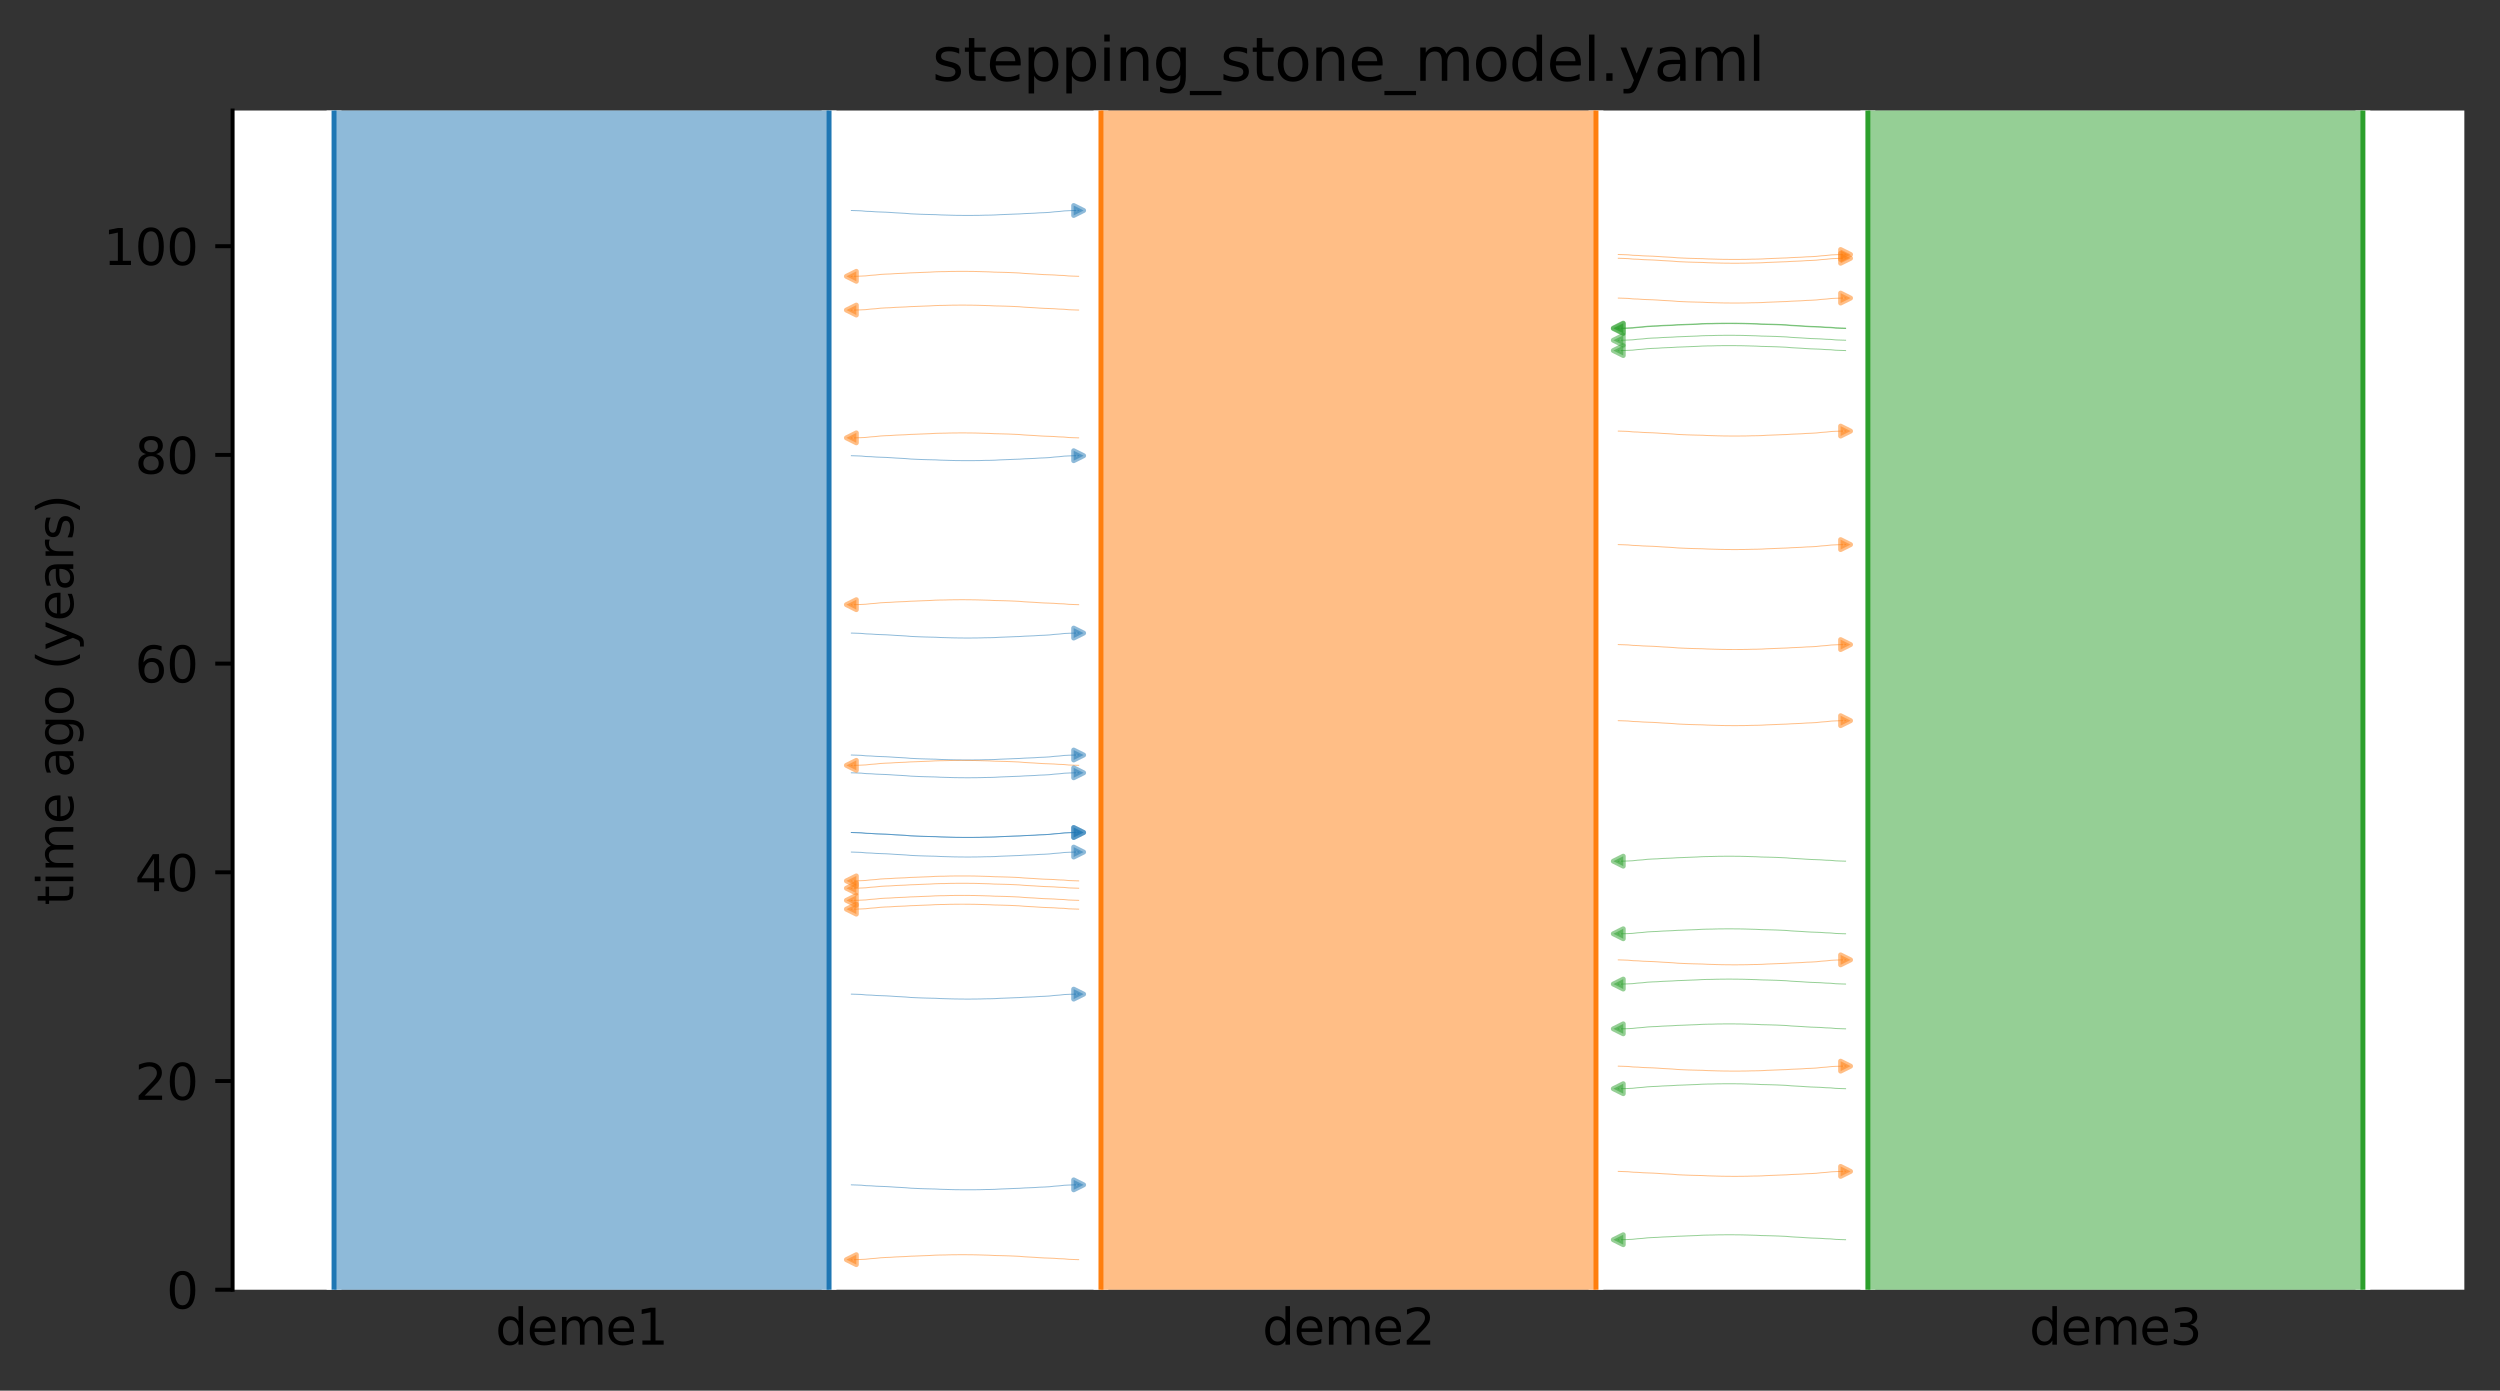 <?xml version="1.0" encoding="utf-8" standalone="no"?>
<!DOCTYPE svg PUBLIC "-//W3C//DTD SVG 1.1//EN"
  "http://www.w3.org/Graphics/SVG/1.1/DTD/svg11.dtd">
<svg xmlns:xlink="http://www.w3.org/1999/xlink" width="504.8pt" height="280.8pt" viewBox="0 0 504.8 280.8" xmlns="http://www.w3.org/2000/svg" version="1.1">
 <rect x="0" y="0" width="504.8" height="280.8" fill="#333333" stroke="none"/>
 <defs>
  <style type="text/css">*{stroke-linejoin: round; stroke-linecap: butt}</style>
 </defs>
 <g id="figure_1">
  <g id="patch_1">
   <path d="M 0 280.8 
L 504.8 280.8 
L 504.8 0 
L 0 0 
L 0 280.8 
z
" style="fill: none"/>
  </g>
  <g id="axes_1">
   <g id="patch_2">
    <path d="M 46.966 260.422 
L 497.6 260.422 
L 497.6 22.318 
L 46.966 22.318 
z
" style="fill: #ffffff"/>
   </g>
   <path d="M 171.908 156.044 
L 172.908 156.075 
L 173.908 156.112 
L 174.908 156.21 
L 175.908 156.242 
L 176.908 156.316 
L 177.908 156.354 
L 178.908 156.39 
L 179.908 156.447 
L 180.908 156.518 
L 181.908 156.57 
L 182.908 156.629 
L 183.908 156.717 
L 184.908 156.763 
L 185.908 156.806 
L 186.908 156.836 
L 187.908 156.862 
L 188.908 156.884 
L 189.908 156.938 
L 190.908 156.966 
L 191.908 156.995 
L 192.908 157.021 
L 193.908 157.032 
L 194.908 157.042 
L 195.908 157.042 
L 196.908 157.032 
L 197.908 157.021 
L 198.908 156.99 
L 199.908 156.979 
L 200.908 156.949 
L 201.908 156.889 
L 202.908 156.852 
L 203.908 156.812 
L 204.908 156.77 
L 205.908 156.737 
L 206.908 156.67 
L 207.908 156.631 
L 208.908 156.588 
L 209.908 156.517 
L 210.908 156.481 
L 211.908 156.423 
L 212.908 156.312 
L 213.908 156.241 
L 214.908 156.128 
L 215.908 156.082 
L 217.8 156.021 
" clip-path="url(#p0a6eee4c6d)" style="fill: none; stroke: #1f77b4; stroke-opacity: 0.5; stroke-width: 0.2; stroke-linecap: square"/>
   <path d="M 171.908 168.099 
L 172.908 168.131 
L 173.908 168.168 
L 174.908 168.265 
L 175.908 168.298 
L 176.908 168.372 
L 177.908 168.41 
L 178.908 168.446 
L 179.908 168.503 
L 180.908 168.574 
L 181.908 168.626 
L 182.908 168.685 
L 183.908 168.773 
L 184.908 168.819 
L 185.908 168.862 
L 186.908 168.892 
L 187.908 168.918 
L 188.908 168.939 
L 189.908 168.994 
L 190.908 169.021 
L 191.908 169.051 
L 192.908 169.077 
L 193.908 169.088 
L 194.908 169.098 
L 195.908 169.098 
L 196.908 169.088 
L 197.908 169.077 
L 198.908 169.046 
L 199.908 169.034 
L 200.908 169.004 
L 201.908 168.944 
L 202.908 168.907 
L 203.908 168.868 
L 204.908 168.826 
L 205.908 168.793 
L 206.908 168.726 
L 207.908 168.686 
L 208.908 168.644 
L 209.908 168.573 
L 210.908 168.537 
L 211.908 168.478 
L 212.908 168.367 
L 213.908 168.297 
L 214.908 168.184 
L 215.908 168.138 
L 217.8 168.077 
" clip-path="url(#p0a6eee4c6d)" style="fill: none; stroke: #1f77b4; stroke-opacity: 0.5; stroke-width: 0.2; stroke-linecap: square"/>
   <path d="M 171.908 200.735 
L 172.908 200.766 
L 173.908 200.803 
L 174.908 200.901 
L 175.908 200.934 
L 176.908 201.007 
L 177.908 201.046 
L 178.908 201.081 
L 179.908 201.139 
L 180.908 201.209 
L 181.908 201.261 
L 182.908 201.32 
L 183.908 201.409 
L 184.908 201.455 
L 185.908 201.497 
L 186.908 201.528 
L 187.908 201.554 
L 188.908 201.575 
L 189.908 201.629 
L 190.908 201.657 
L 191.908 201.687 
L 192.908 201.712 
L 193.908 201.723 
L 194.908 201.734 
L 195.908 201.733 
L 196.908 201.724 
L 197.908 201.712 
L 198.908 201.681 
L 199.908 201.67 
L 200.908 201.64 
L 201.908 201.58 
L 202.908 201.543 
L 203.908 201.504 
L 204.908 201.461 
L 205.908 201.429 
L 206.908 201.361 
L 207.908 201.322 
L 208.908 201.279 
L 209.908 201.209 
L 210.908 201.172 
L 211.908 201.114 
L 212.908 201.003 
L 213.908 200.932 
L 214.908 200.819 
L 215.908 200.774 
L 217.8 200.712 
" clip-path="url(#p0a6eee4c6d)" style="fill: none; stroke: #1f77b4; stroke-opacity: 0.5; stroke-width: 0.2; stroke-linecap: square"/>
   <path d="M 171.908 172.049 
L 172.908 172.081 
L 173.908 172.118 
L 174.908 172.215 
L 175.908 172.248 
L 176.908 172.321 
L 177.908 172.36 
L 178.908 172.395 
L 179.908 172.453 
L 180.908 172.523 
L 181.908 172.575 
L 182.908 172.635 
L 183.908 172.723 
L 184.908 172.769 
L 185.908 172.811 
L 186.908 172.842 
L 187.908 172.868 
L 188.908 172.889 
L 189.908 172.943 
L 190.908 172.971 
L 191.908 173.001 
L 192.908 173.026 
L 193.908 173.038 
L 194.908 173.048 
L 195.908 173.048 
L 196.908 173.038 
L 197.908 173.026 
L 198.908 172.995 
L 199.908 172.984 
L 200.908 172.954 
L 201.908 172.894 
L 202.908 172.857 
L 203.908 172.818 
L 204.908 172.776 
L 205.908 172.743 
L 206.908 172.675 
L 207.908 172.636 
L 208.908 172.594 
L 209.908 172.523 
L 210.908 172.487 
L 211.908 172.428 
L 212.908 172.317 
L 213.908 172.247 
L 214.908 172.134 
L 215.908 172.088 
L 217.8 172.027 
" clip-path="url(#p0a6eee4c6d)" style="fill: none; stroke: #1f77b4; stroke-opacity: 0.5; stroke-width: 0.2; stroke-linecap: square"/>
   <path d="M 171.908 239.245 
L 172.908 239.276 
L 173.908 239.313 
L 174.908 239.411 
L 175.908 239.443 
L 176.908 239.517 
L 177.908 239.555 
L 178.908 239.591 
L 179.908 239.649 
L 180.908 239.719 
L 181.908 239.771 
L 182.908 239.83 
L 183.908 239.918 
L 184.908 239.964 
L 185.908 240.007 
L 186.908 240.037 
L 187.908 240.063 
L 188.908 240.085 
L 189.908 240.139 
L 190.908 240.167 
L 191.908 240.197 
L 192.908 240.222 
L 193.908 240.233 
L 194.908 240.243 
L 195.908 240.243 
L 196.908 240.234 
L 197.908 240.222 
L 198.908 240.191 
L 199.908 240.18 
L 200.908 240.15 
L 201.908 240.09 
L 202.908 240.053 
L 203.908 240.013 
L 204.908 239.971 
L 205.908 239.938 
L 206.908 239.871 
L 207.908 239.832 
L 208.908 239.789 
L 209.908 239.718 
L 210.908 239.682 
L 211.908 239.624 
L 212.908 239.513 
L 213.908 239.442 
L 214.908 239.329 
L 215.908 239.283 
L 217.8 239.222 
" clip-path="url(#p0a6eee4c6d)" style="fill: none; stroke: #1f77b4; stroke-opacity: 0.5; stroke-width: 0.2; stroke-linecap: square"/>
   <path d="M 171.908 42.502 
L 172.908 42.533 
L 173.908 42.57 
L 174.908 42.668 
L 175.908 42.7 
L 176.908 42.774 
L 177.908 42.812 
L 178.908 42.848 
L 179.908 42.905 
L 180.908 42.976 
L 181.908 43.028 
L 182.908 43.087 
L 183.908 43.175 
L 184.908 43.221 
L 185.908 43.264 
L 186.908 43.294 
L 187.908 43.32 
L 188.908 43.341 
L 189.908 43.396 
L 190.908 43.424 
L 191.908 43.453 
L 192.908 43.479 
L 193.908 43.49 
L 194.908 43.5 
L 195.908 43.5 
L 196.908 43.49 
L 197.908 43.479 
L 198.908 43.448 
L 199.908 43.437 
L 200.908 43.406 
L 201.908 43.347 
L 202.908 43.31 
L 203.908 43.27 
L 204.908 43.228 
L 205.908 43.195 
L 206.908 43.128 
L 207.908 43.089 
L 208.908 43.046 
L 209.908 42.975 
L 210.908 42.939 
L 211.908 42.881 
L 212.908 42.77 
L 213.908 42.699 
L 214.908 42.586 
L 215.908 42.54 
L 217.8 42.479 
" clip-path="url(#p0a6eee4c6d)" style="fill: none; stroke: #1f77b4; stroke-opacity: 0.5; stroke-width: 0.2; stroke-linecap: square"/>
   <path d="M 171.908 152.454 
L 172.908 152.485 
L 173.908 152.522 
L 174.908 152.62 
L 175.908 152.653 
L 176.908 152.726 
L 177.908 152.765 
L 178.908 152.8 
L 179.908 152.858 
L 180.908 152.928 
L 181.908 152.98 
L 182.908 153.039 
L 183.908 153.128 
L 184.908 153.174 
L 185.908 153.216 
L 186.908 153.247 
L 187.908 153.273 
L 188.908 153.294 
L 189.908 153.348 
L 190.908 153.376 
L 191.908 153.406 
L 192.908 153.431 
L 193.908 153.443 
L 194.908 153.453 
L 195.908 153.452 
L 196.908 153.443 
L 197.908 153.431 
L 198.908 153.4 
L 199.908 153.389 
L 200.908 153.359 
L 201.908 153.299 
L 202.908 153.262 
L 203.908 153.223 
L 204.908 153.18 
L 205.908 153.148 
L 206.908 153.08 
L 207.908 153.041 
L 208.908 152.998 
L 209.908 152.928 
L 210.908 152.892 
L 211.908 152.833 
L 212.908 152.722 
L 213.908 152.651 
L 214.908 152.539 
L 215.908 152.493 
L 217.8 152.432 
" clip-path="url(#p0a6eee4c6d)" style="fill: none; stroke: #1f77b4; stroke-opacity: 0.5; stroke-width: 0.2; stroke-linecap: square"/>
   <path d="M 171.908 92.016 
L 172.908 92.047 
L 173.908 92.084 
L 174.908 92.182 
L 175.908 92.215 
L 176.908 92.288 
L 177.908 92.327 
L 178.908 92.362 
L 179.908 92.42 
L 180.908 92.49 
L 181.908 92.542 
L 182.908 92.601 
L 183.908 92.69 
L 184.908 92.736 
L 185.908 92.778 
L 186.908 92.809 
L 187.908 92.835 
L 188.908 92.856 
L 189.908 92.91 
L 190.908 92.938 
L 191.908 92.968 
L 192.908 92.993 
L 193.908 93.004 
L 194.908 93.015 
L 195.908 93.014 
L 196.908 93.005 
L 197.908 92.993 
L 198.908 92.962 
L 199.908 92.951 
L 200.908 92.921 
L 201.908 92.861 
L 202.908 92.824 
L 203.908 92.785 
L 204.908 92.742 
L 205.908 92.71 
L 206.908 92.642 
L 207.908 92.603 
L 208.908 92.56 
L 209.908 92.49 
L 210.908 92.453 
L 211.908 92.395 
L 212.908 92.284 
L 213.908 92.213 
L 214.908 92.1 
L 215.908 92.055 
L 217.8 91.993 
" clip-path="url(#p0a6eee4c6d)" style="fill: none; stroke: #1f77b4; stroke-opacity: 0.5; stroke-width: 0.2; stroke-linecap: square"/>
   <path d="M 171.908 127.83 
L 172.908 127.861 
L 173.908 127.898 
L 174.908 127.996 
L 175.908 128.029 
L 176.908 128.102 
L 177.908 128.141 
L 178.908 128.176 
L 179.908 128.234 
L 180.908 128.304 
L 181.908 128.356 
L 182.908 128.415 
L 183.908 128.504 
L 184.908 128.55 
L 185.908 128.592 
L 186.908 128.623 
L 187.908 128.649 
L 188.908 128.67 
L 189.908 128.724 
L 190.908 128.752 
L 191.908 128.782 
L 192.908 128.807 
L 193.908 128.819 
L 194.908 128.829 
L 195.908 128.828 
L 196.908 128.819 
L 197.908 128.807 
L 198.908 128.776 
L 199.908 128.765 
L 200.908 128.735 
L 201.908 128.675 
L 202.908 128.638 
L 203.908 128.599 
L 204.908 128.556 
L 205.908 128.524 
L 206.908 128.456 
L 207.908 128.417 
L 208.908 128.374 
L 209.908 128.304 
L 210.908 128.267 
L 211.908 128.209 
L 212.908 128.098 
L 213.908 128.027 
L 214.908 127.915 
L 215.908 127.869 
L 217.8 127.807 
" clip-path="url(#p0a6eee4c6d)" style="fill: none; stroke: #1f77b4; stroke-opacity: 0.5; stroke-width: 0.2; stroke-linecap: square"/>
   <path d="M 171.908 168.095 
L 172.908 168.127 
L 173.908 168.164 
L 174.908 168.261 
L 175.908 168.294 
L 176.908 168.368 
L 177.908 168.406 
L 178.908 168.442 
L 179.908 168.499 
L 180.908 168.57 
L 181.908 168.622 
L 182.908 168.681 
L 183.908 168.769 
L 184.908 168.815 
L 185.908 168.858 
L 186.908 168.888 
L 187.908 168.914 
L 188.908 168.935 
L 189.908 168.99 
L 190.908 169.017 
L 191.908 169.047 
L 192.908 169.073 
L 193.908 169.084 
L 194.908 169.094 
L 195.908 169.094 
L 196.908 169.084 
L 197.908 169.073 
L 198.908 169.042 
L 199.908 169.03 
L 200.908 169 
L 201.908 168.94 
L 202.908 168.903 
L 203.908 168.864 
L 204.908 168.822 
L 205.908 168.789 
L 206.908 168.722 
L 207.908 168.682 
L 208.908 168.64 
L 209.908 168.569 
L 210.908 168.533 
L 211.908 168.474 
L 212.908 168.363 
L 213.908 168.293 
L 214.908 168.18 
L 215.908 168.134 
L 217.8 168.073 
" clip-path="url(#p0a6eee4c6d)" style="fill: none; stroke: #1f77b4; stroke-opacity: 0.5; stroke-width: 0.2; stroke-linecap: square"/>
   <path d="M 217.8 88.412 
L 216.8 88.381 
L 215.8 88.344 
L 214.8 88.246 
L 213.8 88.214 
L 212.8 88.14 
L 211.8 88.102 
L 210.8 88.066 
L 209.8 88.009 
L 208.8 87.938 
L 207.8 87.886 
L 206.8 87.827 
L 205.8 87.739 
L 204.8 87.693 
L 203.8 87.65 
L 202.8 87.62 
L 201.8 87.594 
L 200.8 87.572 
L 199.8 87.518 
L 198.8 87.49 
L 197.8 87.461 
L 196.8 87.435 
L 195.8 87.424 
L 194.8 87.414 
L 193.8 87.414 
L 192.8 87.424 
L 191.8 87.435 
L 190.8 87.466 
L 189.8 87.477 
L 188.8 87.507 
L 187.8 87.567 
L 186.8 87.604 
L 185.8 87.644 
L 184.8 87.686 
L 183.8 87.719 
L 182.8 87.786 
L 181.8 87.825 
L 180.8 87.868 
L 179.8 87.939 
L 178.8 87.975 
L 177.8 88.033 
L 176.8 88.144 
L 175.8 88.215 
L 174.8 88.328 
L 173.8 88.374 
L 171.908 88.435 
" clip-path="url(#p0a6eee4c6d)" style="fill: none; stroke: #ff7f0e; stroke-opacity: 0.5; stroke-width: 0.2; stroke-linecap: square"/>
   <path d="M 217.8 179.352 
L 216.8 179.321 
L 215.8 179.284 
L 214.8 179.186 
L 213.8 179.154 
L 212.8 179.08 
L 211.8 179.041 
L 210.8 179.006 
L 209.8 178.948 
L 208.8 178.878 
L 207.8 178.826 
L 206.8 178.767 
L 205.8 178.679 
L 204.8 178.633 
L 203.8 178.59 
L 202.8 178.56 
L 201.8 178.534 
L 200.8 178.512 
L 199.8 178.458 
L 198.8 178.43 
L 197.8 178.4 
L 196.8 178.375 
L 195.8 178.364 
L 194.8 178.354 
L 193.8 178.354 
L 192.8 178.363 
L 191.8 178.375 
L 190.8 178.406 
L 189.8 178.417 
L 188.8 178.447 
L 187.8 178.507 
L 186.8 178.544 
L 185.8 178.583 
L 184.8 178.626 
L 183.8 178.659 
L 182.8 178.726 
L 181.8 178.765 
L 180.8 178.808 
L 179.8 178.878 
L 178.8 178.915 
L 177.8 178.973 
L 176.8 179.084 
L 175.8 179.155 
L 174.8 179.268 
L 173.8 179.314 
L 171.908 179.375 
" clip-path="url(#p0a6eee4c6d)" style="fill: none; stroke: #ff7f0e; stroke-opacity: 0.5; stroke-width: 0.2; stroke-linecap: square"/>
   <path d="M 217.8 154.538 
L 216.8 154.507 
L 215.8 154.47 
L 214.8 154.372 
L 213.8 154.34 
L 212.8 154.266 
L 211.8 154.228 
L 210.8 154.192 
L 209.8 154.135 
L 208.8 154.064 
L 207.8 154.012 
L 206.8 153.953 
L 205.8 153.865 
L 204.8 153.819 
L 203.8 153.776 
L 202.8 153.746 
L 201.8 153.72 
L 200.8 153.699 
L 199.8 153.644 
L 198.8 153.616 
L 197.8 153.587 
L 196.8 153.561 
L 195.8 153.55 
L 194.8 153.54 
L 193.8 153.54 
L 192.8 153.55 
L 191.8 153.561 
L 190.8 153.592 
L 189.8 153.603 
L 188.8 153.634 
L 187.8 153.693 
L 186.8 153.731 
L 185.8 153.77 
L 184.8 153.812 
L 183.8 153.845 
L 182.8 153.912 
L 181.8 153.951 
L 180.8 153.994 
L 179.8 154.065 
L 178.8 154.101 
L 177.8 154.159 
L 176.8 154.27 
L 175.8 154.341 
L 174.8 154.454 
L 173.8 154.5 
L 171.908 154.561 
" clip-path="url(#p0a6eee4c6d)" style="fill: none; stroke: #ff7f0e; stroke-opacity: 0.5; stroke-width: 0.2; stroke-linecap: square"/>
   <path d="M 217.8 122.095 
L 216.8 122.064 
L 215.8 122.027 
L 214.8 121.929 
L 213.8 121.897 
L 212.8 121.823 
L 211.8 121.784 
L 210.8 121.749 
L 209.8 121.691 
L 208.8 121.621 
L 207.8 121.569 
L 206.8 121.51 
L 205.8 121.422 
L 204.8 121.376 
L 203.8 121.333 
L 202.8 121.303 
L 201.8 121.277 
L 200.8 121.255 
L 199.8 121.201 
L 198.8 121.173 
L 197.8 121.143 
L 196.8 121.118 
L 195.8 121.107 
L 194.8 121.097 
L 193.8 121.097 
L 192.8 121.106 
L 191.8 121.118 
L 190.8 121.149 
L 189.8 121.16 
L 188.8 121.19 
L 187.8 121.25 
L 186.8 121.287 
L 185.8 121.326 
L 184.8 121.369 
L 183.8 121.402 
L 182.8 121.469 
L 181.8 121.508 
L 180.8 121.551 
L 179.8 121.621 
L 178.8 121.658 
L 177.8 121.716 
L 176.8 121.827 
L 175.8 121.898 
L 174.8 122.011 
L 173.8 122.057 
L 171.908 122.118 
" clip-path="url(#p0a6eee4c6d)" style="fill: none; stroke: #ff7f0e; stroke-opacity: 0.5; stroke-width: 0.2; stroke-linecap: square"/>
   <path d="M 217.8 62.608 
L 216.8 62.576 
L 215.8 62.539 
L 214.8 62.442 
L 213.8 62.409 
L 212.8 62.335 
L 211.8 62.297 
L 210.8 62.261 
L 209.8 62.204 
L 208.8 62.133 
L 207.8 62.081 
L 206.8 62.022 
L 205.8 61.934 
L 204.8 61.888 
L 203.8 61.846 
L 202.8 61.815 
L 201.8 61.789 
L 200.8 61.768 
L 199.8 61.713 
L 198.8 61.686 
L 197.8 61.656 
L 196.8 61.63 
L 195.8 61.619 
L 194.8 61.609 
L 193.8 61.609 
L 192.8 61.619 
L 191.8 61.63 
L 190.8 61.661 
L 189.8 61.673 
L 188.8 61.703 
L 187.8 61.763 
L 186.8 61.8 
L 185.8 61.839 
L 184.8 61.881 
L 183.8 61.914 
L 182.8 61.981 
L 181.8 62.021 
L 180.8 62.063 
L 179.8 62.134 
L 178.8 62.17 
L 177.8 62.229 
L 176.8 62.34 
L 175.8 62.41 
L 174.8 62.523 
L 173.8 62.569 
L 171.908 62.63 
" clip-path="url(#p0a6eee4c6d)" style="fill: none; stroke: #ff7f0e; stroke-opacity: 0.5; stroke-width: 0.2; stroke-linecap: square"/>
   <path d="M 217.8 183.576 
L 216.8 183.544 
L 215.8 183.507 
L 214.8 183.41 
L 213.8 183.377 
L 212.8 183.304 
L 211.8 183.265 
L 210.8 183.23 
L 209.8 183.172 
L 208.8 183.102 
L 207.8 183.05 
L 206.8 182.991 
L 205.8 182.902 
L 204.8 182.856 
L 203.8 182.814 
L 202.8 182.783 
L 201.8 182.757 
L 200.8 182.736 
L 199.8 182.682 
L 198.8 182.654 
L 197.8 182.624 
L 196.8 182.599 
L 195.8 182.587 
L 194.8 182.577 
L 193.8 182.577 
L 192.8 182.587 
L 191.8 182.599 
L 190.8 182.63 
L 189.8 182.641 
L 188.8 182.671 
L 187.8 182.731 
L 186.8 182.768 
L 185.8 182.807 
L 184.8 182.849 
L 183.8 182.882 
L 182.8 182.95 
L 181.8 182.989 
L 180.8 183.031 
L 179.8 183.102 
L 178.8 183.138 
L 177.8 183.197 
L 176.8 183.308 
L 175.8 183.378 
L 174.8 183.491 
L 173.8 183.537 
L 171.908 183.598 
" clip-path="url(#p0a6eee4c6d)" style="fill: none; stroke: #ff7f0e; stroke-opacity: 0.5; stroke-width: 0.2; stroke-linecap: square"/>
   <path d="M 217.8 55.792 
L 216.8 55.76 
L 215.8 55.723 
L 214.8 55.626 
L 213.8 55.593 
L 212.8 55.52 
L 211.8 55.481 
L 210.8 55.446 
L 209.8 55.388 
L 208.8 55.318 
L 207.8 55.266 
L 206.8 55.206 
L 205.8 55.118 
L 204.8 55.072 
L 203.8 55.03 
L 202.8 54.999 
L 201.8 54.973 
L 200.8 54.952 
L 199.8 54.898 
L 198.8 54.87 
L 197.8 54.84 
L 196.8 54.815 
L 195.8 54.803 
L 194.8 54.793 
L 193.8 54.793 
L 192.8 54.803 
L 191.8 54.815 
L 190.8 54.846 
L 189.8 54.857 
L 188.8 54.887 
L 187.8 54.947 
L 186.8 54.984 
L 185.8 55.023 
L 184.8 55.065 
L 183.8 55.098 
L 182.8 55.166 
L 181.8 55.205 
L 180.8 55.247 
L 179.8 55.318 
L 178.8 55.354 
L 177.8 55.413 
L 176.8 55.524 
L 175.8 55.594 
L 174.8 55.707 
L 173.8 55.753 
L 171.908 55.814 
" clip-path="url(#p0a6eee4c6d)" style="fill: none; stroke: #ff7f0e; stroke-opacity: 0.5; stroke-width: 0.2; stroke-linecap: square"/>
   <path d="M 217.8 181.799 
L 216.8 181.768 
L 215.8 181.731 
L 214.8 181.633 
L 213.8 181.6 
L 212.8 181.527 
L 211.8 181.488 
L 210.8 181.453 
L 209.8 181.395 
L 208.8 181.325 
L 207.8 181.273 
L 206.8 181.214 
L 205.8 181.125 
L 204.8 181.079 
L 203.8 181.037 
L 202.8 181.006 
L 201.8 180.98 
L 200.8 180.959 
L 199.8 180.905 
L 198.8 180.877 
L 197.8 180.847 
L 196.8 180.822 
L 195.8 180.811 
L 194.8 180.8 
L 193.8 180.801 
L 192.8 180.81 
L 191.8 180.822 
L 190.8 180.853 
L 189.8 180.864 
L 188.8 180.894 
L 187.8 180.954 
L 186.8 180.991 
L 185.8 181.03 
L 184.8 181.073 
L 183.8 181.105 
L 182.8 181.173 
L 181.8 181.212 
L 180.8 181.255 
L 179.8 181.325 
L 178.8 181.362 
L 177.8 181.42 
L 176.8 181.531 
L 175.8 181.602 
L 174.8 181.714 
L 173.8 181.76 
L 171.908 181.822 
" clip-path="url(#p0a6eee4c6d)" style="fill: none; stroke: #ff7f0e; stroke-opacity: 0.5; stroke-width: 0.2; stroke-linecap: square"/>
   <path d="M 217.8 177.868 
L 216.8 177.836 
L 215.8 177.799 
L 214.8 177.702 
L 213.8 177.669 
L 212.8 177.596 
L 211.8 177.557 
L 210.8 177.522 
L 209.8 177.464 
L 208.8 177.394 
L 207.8 177.342 
L 206.8 177.283 
L 205.8 177.194 
L 204.8 177.148 
L 203.8 177.106 
L 202.8 177.075 
L 201.8 177.049 
L 200.8 177.028 
L 199.8 176.974 
L 198.8 176.946 
L 197.8 176.916 
L 196.8 176.891 
L 195.8 176.879 
L 194.8 176.869 
L 193.8 176.869 
L 192.8 176.879 
L 191.8 176.891 
L 190.8 176.922 
L 189.8 176.933 
L 188.8 176.963 
L 187.8 177.023 
L 186.8 177.06 
L 185.8 177.099 
L 184.8 177.141 
L 183.8 177.174 
L 182.8 177.242 
L 181.8 177.281 
L 180.8 177.323 
L 179.8 177.394 
L 178.8 177.43 
L 177.8 177.489 
L 176.8 177.6 
L 175.8 177.67 
L 174.8 177.783 
L 173.8 177.829 
L 171.908 177.89 
" clip-path="url(#p0a6eee4c6d)" style="fill: none; stroke: #ff7f0e; stroke-opacity: 0.5; stroke-width: 0.2; stroke-linecap: square"/>
   <path d="M 217.8 254.35 
L 216.8 254.318 
L 215.8 254.281 
L 214.8 254.183 
L 213.8 254.151 
L 212.8 254.077 
L 211.8 254.039 
L 210.8 254.003 
L 209.8 253.946 
L 208.8 253.875 
L 207.8 253.823 
L 206.8 253.764 
L 205.8 253.676 
L 204.8 253.63 
L 203.8 253.587 
L 202.8 253.557 
L 201.8 253.531 
L 200.8 253.51 
L 199.8 253.455 
L 198.8 253.427 
L 197.8 253.398 
L 196.8 253.372 
L 195.8 253.361 
L 194.8 253.351 
L 193.8 253.351 
L 192.8 253.361 
L 191.8 253.372 
L 190.8 253.403 
L 189.8 253.415 
L 188.8 253.445 
L 187.8 253.504 
L 186.8 253.542 
L 185.8 253.581 
L 184.8 253.623 
L 183.8 253.656 
L 182.8 253.723 
L 181.8 253.762 
L 180.8 253.805 
L 179.8 253.876 
L 178.8 253.912 
L 177.8 253.971 
L 176.8 254.082 
L 175.8 254.152 
L 174.8 254.265 
L 173.8 254.311 
L 171.908 254.372 
" clip-path="url(#p0a6eee4c6d)" style="fill: none; stroke: #ff7f0e; stroke-opacity: 0.5; stroke-width: 0.2; stroke-linecap: square"/>
   <path d="M 326.766 60.188 
L 327.766 60.22 
L 328.766 60.257 
L 329.766 60.354 
L 330.766 60.387 
L 331.766 60.461 
L 332.766 60.499 
L 333.766 60.535 
L 334.766 60.592 
L 335.766 60.663 
L 336.766 60.715 
L 337.766 60.774 
L 338.766 60.862 
L 339.766 60.908 
L 340.766 60.951 
L 341.766 60.981 
L 342.766 61.007 
L 343.766 61.028 
L 344.766 61.083 
L 345.766 61.111 
L 346.766 61.14 
L 347.766 61.166 
L 348.766 61.177 
L 349.766 61.187 
L 350.766 61.187 
L 351.766 61.177 
L 352.766 61.166 
L 353.766 61.135 
L 354.766 61.123 
L 355.766 61.093 
L 356.766 61.034 
L 357.766 60.996 
L 358.766 60.957 
L 359.766 60.915 
L 360.766 60.882 
L 361.766 60.815 
L 362.766 60.775 
L 363.766 60.733 
L 364.766 60.662 
L 365.766 60.626 
L 366.766 60.567 
L 367.766 60.456 
L 368.766 60.386 
L 369.766 60.273 
L 370.766 60.227 
L 372.658 60.166 
" clip-path="url(#p0a6eee4c6d)" style="fill: none; stroke: #ff7f0e; stroke-opacity: 0.5; stroke-width: 0.2; stroke-linecap: square"/>
   <path d="M 326.766 215.278 
L 327.766 215.309 
L 328.766 215.346 
L 329.766 215.444 
L 330.766 215.476 
L 331.766 215.55 
L 332.766 215.588 
L 333.766 215.624 
L 334.766 215.681 
L 335.766 215.752 
L 336.766 215.804 
L 337.766 215.863 
L 338.766 215.951 
L 339.766 215.997 
L 340.766 216.04 
L 341.766 216.07 
L 342.766 216.096 
L 343.766 216.118 
L 344.766 216.172 
L 345.766 216.2 
L 346.766 216.23 
L 347.766 216.255 
L 348.766 216.266 
L 349.766 216.276 
L 350.766 216.276 
L 351.766 216.267 
L 352.766 216.255 
L 353.766 216.224 
L 354.766 216.213 
L 355.766 216.183 
L 356.766 216.123 
L 357.766 216.086 
L 358.766 216.046 
L 359.766 216.004 
L 360.766 215.971 
L 361.766 215.904 
L 362.766 215.865 
L 363.766 215.822 
L 364.766 215.751 
L 365.766 215.715 
L 366.766 215.657 
L 367.766 215.546 
L 368.766 215.475 
L 369.766 215.362 
L 370.766 215.316 
L 372.658 215.255 
" clip-path="url(#p0a6eee4c6d)" style="fill: none; stroke: #ff7f0e; stroke-opacity: 0.5; stroke-width: 0.2; stroke-linecap: square"/>
   <path d="M 326.766 51.387 
L 327.766 51.418 
L 328.766 51.455 
L 329.766 51.553 
L 330.766 51.585 
L 331.766 51.659 
L 332.766 51.697 
L 333.766 51.733 
L 334.766 51.79 
L 335.766 51.861 
L 336.766 51.913 
L 337.766 51.972 
L 338.766 52.06 
L 339.766 52.106 
L 340.766 52.149 
L 341.766 52.179 
L 342.766 52.205 
L 343.766 52.226 
L 344.766 52.281 
L 345.766 52.309 
L 346.766 52.338 
L 347.766 52.364 
L 348.766 52.375 
L 349.766 52.385 
L 350.766 52.385 
L 351.766 52.375 
L 352.766 52.364 
L 353.766 52.333 
L 354.766 52.322 
L 355.766 52.291 
L 356.766 52.232 
L 357.766 52.194 
L 358.766 52.155 
L 359.766 52.113 
L 360.766 52.08 
L 361.766 52.013 
L 362.766 51.974 
L 363.766 51.931 
L 364.766 51.86 
L 365.766 51.824 
L 366.766 51.766 
L 367.766 51.655 
L 368.766 51.584 
L 369.766 51.471 
L 370.766 51.425 
L 372.658 51.364 
" clip-path="url(#p0a6eee4c6d)" style="fill: none; stroke: #ff7f0e; stroke-opacity: 0.5; stroke-width: 0.2; stroke-linecap: square"/>
   <path d="M 326.766 52.152 
L 327.766 52.183 
L 328.766 52.22 
L 329.766 52.318 
L 330.766 52.35 
L 331.766 52.424 
L 332.766 52.462 
L 333.766 52.498 
L 334.766 52.555 
L 335.766 52.626 
L 336.766 52.678 
L 337.766 52.737 
L 338.766 52.825 
L 339.766 52.871 
L 340.766 52.914 
L 341.766 52.944 
L 342.766 52.97 
L 343.766 52.992 
L 344.766 53.046 
L 345.766 53.074 
L 346.766 53.103 
L 347.766 53.129 
L 348.766 53.14 
L 349.766 53.15 
L 350.766 53.15 
L 351.766 53.14 
L 352.766 53.129 
L 353.766 53.098 
L 354.766 53.087 
L 355.766 53.057 
L 356.766 52.997 
L 357.766 52.96 
L 358.766 52.92 
L 359.766 52.878 
L 360.766 52.845 
L 361.766 52.778 
L 362.766 52.739 
L 363.766 52.696 
L 364.766 52.625 
L 365.766 52.589 
L 366.766 52.531 
L 367.766 52.42 
L 368.766 52.349 
L 369.766 52.236 
L 370.766 52.19 
L 372.658 52.129 
" clip-path="url(#p0a6eee4c6d)" style="fill: none; stroke: #ff7f0e; stroke-opacity: 0.5; stroke-width: 0.2; stroke-linecap: square"/>
   <path d="M 326.766 130.154 
L 327.766 130.186 
L 328.766 130.223 
L 329.766 130.32 
L 330.766 130.353 
L 331.766 130.426 
L 332.766 130.465 
L 333.766 130.5 
L 334.766 130.558 
L 335.766 130.628 
L 336.766 130.68 
L 337.766 130.74 
L 338.766 130.828 
L 339.766 130.874 
L 340.766 130.916 
L 341.766 130.947 
L 342.766 130.973 
L 343.766 130.994 
L 344.766 131.048 
L 345.766 131.076 
L 346.766 131.106 
L 347.766 131.131 
L 348.766 131.143 
L 349.766 131.153 
L 350.766 131.153 
L 351.766 131.143 
L 352.766 131.131 
L 353.766 131.1 
L 354.766 131.089 
L 355.766 131.059 
L 356.766 130.999 
L 357.766 130.962 
L 358.766 130.923 
L 359.766 130.881 
L 360.766 130.848 
L 361.766 130.78 
L 362.766 130.741 
L 363.766 130.699 
L 364.766 130.628 
L 365.766 130.592 
L 366.766 130.533 
L 367.766 130.422 
L 368.766 130.352 
L 369.766 130.239 
L 370.766 130.193 
L 372.658 130.132 
" clip-path="url(#p0a6eee4c6d)" style="fill: none; stroke: #ff7f0e; stroke-opacity: 0.5; stroke-width: 0.2; stroke-linecap: square"/>
   <path d="M 326.766 109.966 
L 327.766 109.998 
L 328.766 110.035 
L 329.766 110.132 
L 330.766 110.165 
L 331.766 110.239 
L 332.766 110.277 
L 333.766 110.312 
L 334.766 110.37 
L 335.766 110.441 
L 336.766 110.492 
L 337.766 110.552 
L 338.766 110.64 
L 339.766 110.686 
L 340.766 110.728 
L 341.766 110.759 
L 342.766 110.785 
L 343.766 110.806 
L 344.766 110.86 
L 345.766 110.888 
L 346.766 110.918 
L 347.766 110.944 
L 348.766 110.955 
L 349.766 110.965 
L 350.766 110.965 
L 351.766 110.955 
L 352.766 110.944 
L 353.766 110.912 
L 354.766 110.901 
L 355.766 110.871 
L 356.766 110.811 
L 357.766 110.774 
L 358.766 110.735 
L 359.766 110.693 
L 360.766 110.66 
L 361.766 110.592 
L 362.766 110.553 
L 363.766 110.511 
L 364.766 110.44 
L 365.766 110.404 
L 366.766 110.345 
L 367.766 110.234 
L 368.766 110.164 
L 369.766 110.051 
L 370.766 110.005 
L 372.658 109.944 
" clip-path="url(#p0a6eee4c6d)" style="fill: none; stroke: #ff7f0e; stroke-opacity: 0.5; stroke-width: 0.2; stroke-linecap: square"/>
   <path d="M 326.766 193.816 
L 327.766 193.848 
L 328.766 193.885 
L 329.766 193.982 
L 330.766 194.015 
L 331.766 194.089 
L 332.766 194.127 
L 333.766 194.162 
L 334.766 194.22 
L 335.766 194.291 
L 336.766 194.342 
L 337.766 194.402 
L 338.766 194.49 
L 339.766 194.536 
L 340.766 194.578 
L 341.766 194.609 
L 342.766 194.635 
L 343.766 194.656 
L 344.766 194.71 
L 345.766 194.738 
L 346.766 194.768 
L 347.766 194.794 
L 348.766 194.805 
L 349.766 194.815 
L 350.766 194.815 
L 351.766 194.805 
L 352.766 194.793 
L 353.766 194.762 
L 354.766 194.751 
L 355.766 194.721 
L 356.766 194.661 
L 357.766 194.624 
L 358.766 194.585 
L 359.766 194.543 
L 360.766 194.51 
L 361.766 194.442 
L 362.766 194.403 
L 363.766 194.361 
L 364.766 194.29 
L 365.766 194.254 
L 366.766 194.195 
L 367.766 194.084 
L 368.766 194.014 
L 369.766 193.901 
L 370.766 193.855 
L 372.658 193.794 
" clip-path="url(#p0a6eee4c6d)" style="fill: none; stroke: #ff7f0e; stroke-opacity: 0.5; stroke-width: 0.2; stroke-linecap: square"/>
   <path d="M 326.766 87.045 
L 327.766 87.076 
L 328.766 87.113 
L 329.766 87.211 
L 330.766 87.244 
L 331.766 87.317 
L 332.766 87.356 
L 333.766 87.391 
L 334.766 87.449 
L 335.766 87.519 
L 336.766 87.571 
L 337.766 87.63 
L 338.766 87.719 
L 339.766 87.765 
L 340.766 87.807 
L 341.766 87.838 
L 342.766 87.864 
L 343.766 87.885 
L 344.766 87.939 
L 345.766 87.967 
L 346.766 87.997 
L 347.766 88.022 
L 348.766 88.034 
L 349.766 88.044 
L 350.766 88.043 
L 351.766 88.034 
L 352.766 88.022 
L 353.766 87.991 
L 354.766 87.98 
L 355.766 87.95 
L 356.766 87.89 
L 357.766 87.853 
L 358.766 87.814 
L 359.766 87.771 
L 360.766 87.739 
L 361.766 87.671 
L 362.766 87.632 
L 363.766 87.589 
L 364.766 87.519 
L 365.766 87.483 
L 366.766 87.424 
L 367.766 87.313 
L 368.766 87.243 
L 369.766 87.13 
L 370.766 87.084 
L 372.658 87.023 
" clip-path="url(#p0a6eee4c6d)" style="fill: none; stroke: #ff7f0e; stroke-opacity: 0.5; stroke-width: 0.2; stroke-linecap: square"/>
   <path d="M 326.766 236.528 
L 327.766 236.56 
L 328.766 236.597 
L 329.766 236.694 
L 330.766 236.727 
L 331.766 236.8 
L 332.766 236.839 
L 333.766 236.874 
L 334.766 236.932 
L 335.766 237.002 
L 336.766 237.054 
L 337.766 237.114 
L 338.766 237.202 
L 339.766 237.248 
L 340.766 237.29 
L 341.766 237.321 
L 342.766 237.347 
L 343.766 237.368 
L 344.766 237.422 
L 345.766 237.45 
L 346.766 237.48 
L 347.766 237.506 
L 348.766 237.517 
L 349.766 237.527 
L 350.766 237.527 
L 351.766 237.517 
L 352.766 237.505 
L 353.766 237.474 
L 354.766 237.463 
L 355.766 237.433 
L 356.766 237.373 
L 357.766 237.336 
L 358.766 237.297 
L 359.766 237.255 
L 360.766 237.222 
L 361.766 237.154 
L 362.766 237.115 
L 363.766 237.073 
L 364.766 237.002 
L 365.766 236.966 
L 366.766 236.907 
L 367.766 236.796 
L 368.766 236.726 
L 369.766 236.613 
L 370.766 236.567 
L 372.658 236.506 
" clip-path="url(#p0a6eee4c6d)" style="fill: none; stroke: #ff7f0e; stroke-opacity: 0.5; stroke-width: 0.2; stroke-linecap: square"/>
   <path d="M 326.766 145.518 
L 327.766 145.549 
L 328.766 145.586 
L 329.766 145.684 
L 330.766 145.716 
L 331.766 145.79 
L 332.766 145.829 
L 333.766 145.864 
L 334.766 145.922 
L 335.766 145.992 
L 336.766 146.044 
L 337.766 146.103 
L 338.766 146.191 
L 339.766 146.238 
L 340.766 146.28 
L 341.766 146.31 
L 342.766 146.337 
L 343.766 146.358 
L 344.766 146.412 
L 345.766 146.44 
L 346.766 146.47 
L 347.766 146.495 
L 348.766 146.506 
L 349.766 146.516 
L 350.766 146.516 
L 351.766 146.507 
L 352.766 146.495 
L 353.766 146.464 
L 354.766 146.453 
L 355.766 146.423 
L 356.766 146.363 
L 357.766 146.326 
L 358.766 146.287 
L 359.766 146.244 
L 360.766 146.211 
L 361.766 146.144 
L 362.766 146.105 
L 363.766 146.062 
L 364.766 145.992 
L 365.766 145.955 
L 366.766 145.897 
L 367.766 145.786 
L 368.766 145.715 
L 369.766 145.602 
L 370.766 145.557 
L 372.658 145.495 
" clip-path="url(#p0a6eee4c6d)" style="fill: none; stroke: #ff7f0e; stroke-opacity: 0.5; stroke-width: 0.2; stroke-linecap: square"/>
   <path d="M 372.658 70.785 
L 371.658 70.754 
L 370.658 70.717 
L 369.658 70.619 
L 368.658 70.587 
L 367.658 70.513 
L 366.658 70.474 
L 365.658 70.439 
L 364.658 70.381 
L 363.658 70.311 
L 362.658 70.259 
L 361.658 70.2 
L 360.658 70.112 
L 359.658 70.065 
L 358.658 70.023 
L 357.658 69.992 
L 356.658 69.966 
L 355.658 69.945 
L 354.658 69.891 
L 353.658 69.863 
L 352.658 69.833 
L 351.658 69.808 
L 350.658 69.797 
L 349.658 69.787 
L 348.658 69.787 
L 347.658 69.796 
L 346.658 69.808 
L 345.658 69.839 
L 344.658 69.85 
L 343.658 69.88 
L 342.658 69.94 
L 341.658 69.977 
L 340.658 70.016 
L 339.658 70.059 
L 338.658 70.092 
L 337.658 70.159 
L 336.658 70.198 
L 335.658 70.241 
L 334.658 70.311 
L 333.658 70.348 
L 332.658 70.406 
L 331.658 70.517 
L 330.658 70.588 
L 329.658 70.701 
L 328.658 70.746 
L 326.766 70.808 
" clip-path="url(#p0a6eee4c6d)" style="fill: none; stroke: #2ca02c; stroke-opacity: 0.5; stroke-width: 0.2; stroke-linecap: square"/>
   <path d="M 372.658 250.324 
L 371.658 250.293 
L 370.658 250.256 
L 369.658 250.158 
L 368.658 250.125 
L 367.658 250.052 
L 366.658 250.013 
L 365.658 249.978 
L 364.658 249.92 
L 363.658 249.85 
L 362.658 249.798 
L 361.658 249.739 
L 360.658 249.65 
L 359.658 249.604 
L 358.658 249.562 
L 357.658 249.531 
L 356.658 249.505 
L 355.658 249.484 
L 354.658 249.43 
L 353.658 249.402 
L 352.658 249.372 
L 351.658 249.347 
L 350.658 249.335 
L 349.658 249.325 
L 348.658 249.326 
L 347.658 249.335 
L 346.658 249.347 
L 345.658 249.378 
L 344.658 249.389 
L 343.658 249.419 
L 342.658 249.479 
L 341.658 249.516 
L 340.658 249.555 
L 339.658 249.598 
L 338.658 249.63 
L 337.658 249.698 
L 336.658 249.737 
L 335.658 249.779 
L 334.658 249.85 
L 333.658 249.886 
L 332.658 249.945 
L 331.658 250.056 
L 330.658 250.126 
L 329.658 250.239 
L 328.658 250.285 
L 326.766 250.346 
" clip-path="url(#p0a6eee4c6d)" style="fill: none; stroke: #2ca02c; stroke-opacity: 0.5; stroke-width: 0.2; stroke-linecap: square"/>
   <path d="M 372.658 219.83 
L 371.658 219.799 
L 370.658 219.762 
L 369.658 219.664 
L 368.658 219.631 
L 367.658 219.558 
L 366.658 219.519 
L 365.658 219.484 
L 364.658 219.426 
L 363.658 219.356 
L 362.658 219.304 
L 361.658 219.245 
L 360.658 219.156 
L 359.658 219.11 
L 358.658 219.068 
L 357.658 219.037 
L 356.658 219.011 
L 355.658 218.99 
L 354.658 218.936 
L 353.658 218.908 
L 352.658 218.878 
L 351.658 218.853 
L 350.658 218.842 
L 349.658 218.831 
L 348.658 218.832 
L 347.658 218.841 
L 346.658 218.853 
L 345.658 218.884 
L 344.658 218.895 
L 343.658 218.925 
L 342.658 218.985 
L 341.658 219.022 
L 340.658 219.061 
L 339.658 219.104 
L 338.658 219.136 
L 337.658 219.204 
L 336.658 219.243 
L 335.658 219.286 
L 334.658 219.356 
L 333.658 219.393 
L 332.658 219.451 
L 331.658 219.562 
L 330.658 219.633 
L 329.658 219.746 
L 328.658 219.791 
L 326.766 219.853 
" clip-path="url(#p0a6eee4c6d)" style="fill: none; stroke: #2ca02c; stroke-opacity: 0.5; stroke-width: 0.2; stroke-linecap: square"/>
   <path d="M 372.658 68.702 
L 371.658 68.67 
L 370.658 68.633 
L 369.658 68.536 
L 368.658 68.503 
L 367.658 68.43 
L 366.658 68.391 
L 365.658 68.356 
L 364.658 68.298 
L 363.658 68.228 
L 362.658 68.176 
L 361.658 68.116 
L 360.658 68.028 
L 359.658 67.982 
L 358.658 67.94 
L 357.658 67.909 
L 356.658 67.883 
L 355.658 67.862 
L 354.658 67.808 
L 353.658 67.78 
L 352.658 67.75 
L 351.658 67.725 
L 350.658 67.713 
L 349.658 67.703 
L 348.658 67.703 
L 347.658 67.713 
L 346.658 67.725 
L 345.658 67.756 
L 344.658 67.767 
L 343.658 67.797 
L 342.658 67.857 
L 341.658 67.894 
L 340.658 67.933 
L 339.658 67.975 
L 338.658 68.008 
L 337.658 68.076 
L 336.658 68.115 
L 335.658 68.157 
L 334.658 68.228 
L 333.658 68.264 
L 332.658 68.323 
L 331.658 68.434 
L 330.658 68.504 
L 329.658 68.617 
L 328.658 68.663 
L 326.766 68.724 
" clip-path="url(#p0a6eee4c6d)" style="fill: none; stroke: #2ca02c; stroke-opacity: 0.5; stroke-width: 0.2; stroke-linecap: square"/>
   <path d="M 372.658 66.247 
L 371.658 66.215 
L 370.658 66.178 
L 369.658 66.081 
L 368.658 66.048 
L 367.658 65.975 
L 366.658 65.936 
L 365.658 65.901 
L 364.658 65.843 
L 363.658 65.773 
L 362.658 65.721 
L 361.658 65.661 
L 360.658 65.573 
L 359.658 65.527 
L 358.658 65.485 
L 357.658 65.454 
L 356.658 65.428 
L 355.658 65.407 
L 354.658 65.353 
L 353.658 65.325 
L 352.658 65.295 
L 351.658 65.27 
L 350.658 65.258 
L 349.658 65.248 
L 348.658 65.248 
L 347.658 65.258 
L 346.658 65.27 
L 345.658 65.301 
L 344.658 65.312 
L 343.658 65.342 
L 342.658 65.402 
L 341.658 65.439 
L 340.658 65.478 
L 339.658 65.52 
L 338.658 65.553 
L 337.658 65.621 
L 336.658 65.66 
L 335.658 65.702 
L 334.658 65.773 
L 333.658 65.809 
L 332.658 65.868 
L 331.658 65.979 
L 330.658 66.049 
L 329.658 66.162 
L 328.658 66.208 
L 326.766 66.269 
" clip-path="url(#p0a6eee4c6d)" style="fill: none; stroke: #2ca02c; stroke-opacity: 0.5; stroke-width: 0.2; stroke-linecap: square"/>
   <path d="M 372.658 207.743 
L 371.658 207.712 
L 370.658 207.675 
L 369.658 207.577 
L 368.658 207.544 
L 367.658 207.471 
L 366.658 207.432 
L 365.658 207.397 
L 364.658 207.339 
L 363.658 207.269 
L 362.658 207.217 
L 361.658 207.158 
L 360.658 207.069 
L 359.658 207.023 
L 358.658 206.981 
L 357.658 206.95 
L 356.658 206.924 
L 355.658 206.903 
L 354.658 206.849 
L 353.658 206.821 
L 352.658 206.791 
L 351.658 206.766 
L 350.658 206.755 
L 349.658 206.744 
L 348.658 206.745 
L 347.658 206.754 
L 346.658 206.766 
L 345.658 206.797 
L 344.658 206.808 
L 343.658 206.838 
L 342.658 206.898 
L 341.658 206.935 
L 340.658 206.974 
L 339.658 207.017 
L 338.658 207.049 
L 337.658 207.117 
L 336.658 207.156 
L 335.658 207.199 
L 334.658 207.269 
L 333.658 207.306 
L 332.658 207.364 
L 331.658 207.475 
L 330.658 207.546 
L 329.658 207.658 
L 328.658 207.704 
L 326.766 207.766 
" clip-path="url(#p0a6eee4c6d)" style="fill: none; stroke: #2ca02c; stroke-opacity: 0.5; stroke-width: 0.2; stroke-linecap: square"/>
   <path d="M 372.658 66.337 
L 371.658 66.306 
L 370.658 66.269 
L 369.658 66.171 
L 368.658 66.138 
L 367.658 66.065 
L 366.658 66.026 
L 365.658 65.991 
L 364.658 65.933 
L 363.658 65.863 
L 362.658 65.811 
L 361.658 65.752 
L 360.658 65.663 
L 359.658 65.617 
L 358.658 65.575 
L 357.658 65.544 
L 356.658 65.518 
L 355.658 65.497 
L 354.658 65.443 
L 353.658 65.415 
L 352.658 65.385 
L 351.658 65.36 
L 350.658 65.349 
L 349.658 65.338 
L 348.658 65.339 
L 347.658 65.348 
L 346.658 65.36 
L 345.658 65.391 
L 344.658 65.402 
L 343.658 65.432 
L 342.658 65.492 
L 341.658 65.529 
L 340.658 65.568 
L 339.658 65.611 
L 338.658 65.643 
L 337.658 65.711 
L 336.658 65.75 
L 335.658 65.793 
L 334.658 65.863 
L 333.658 65.9 
L 332.658 65.958 
L 331.658 66.069 
L 330.658 66.14 
L 329.658 66.253 
L 328.658 66.298 
L 326.766 66.36 
" clip-path="url(#p0a6eee4c6d)" style="fill: none; stroke: #2ca02c; stroke-opacity: 0.5; stroke-width: 0.2; stroke-linecap: square"/>
   <path d="M 372.658 198.703 
L 371.658 198.672 
L 370.658 198.635 
L 369.658 198.537 
L 368.658 198.505 
L 367.658 198.431 
L 366.658 198.393 
L 365.658 198.357 
L 364.658 198.3 
L 363.658 198.229 
L 362.658 198.177 
L 361.658 198.118 
L 360.658 198.03 
L 359.658 197.984 
L 358.658 197.941 
L 357.658 197.911 
L 356.658 197.885 
L 355.658 197.863 
L 354.658 197.809 
L 353.658 197.781 
L 352.658 197.752 
L 351.658 197.726 
L 350.658 197.715 
L 349.658 197.705 
L 348.658 197.705 
L 347.658 197.715 
L 346.658 197.726 
L 345.658 197.757 
L 344.658 197.768 
L 343.658 197.798 
L 342.658 197.858 
L 341.658 197.895 
L 340.658 197.935 
L 339.658 197.977 
L 338.658 198.01 
L 337.658 198.077 
L 336.658 198.116 
L 335.658 198.159 
L 334.658 198.23 
L 333.658 198.266 
L 332.658 198.324 
L 331.658 198.435 
L 330.658 198.506 
L 329.658 198.619 
L 328.658 198.665 
L 326.766 198.726 
" clip-path="url(#p0a6eee4c6d)" style="fill: none; stroke: #2ca02c; stroke-opacity: 0.5; stroke-width: 0.2; stroke-linecap: square"/>
   <path d="M 372.658 188.55 
L 371.658 188.519 
L 370.658 188.482 
L 369.658 188.384 
L 368.658 188.352 
L 367.658 188.278 
L 366.658 188.239 
L 365.658 188.204 
L 364.658 188.146 
L 363.658 188.076 
L 362.658 188.024 
L 361.658 187.965 
L 360.658 187.877 
L 359.658 187.83 
L 358.658 187.788 
L 357.658 187.758 
L 356.658 187.732 
L 355.658 187.71 
L 354.658 187.656 
L 353.658 187.628 
L 352.658 187.598 
L 351.658 187.573 
L 350.658 187.562 
L 349.658 187.552 
L 348.658 187.552 
L 347.658 187.561 
L 346.658 187.573 
L 345.658 187.604 
L 344.658 187.615 
L 343.658 187.645 
L 342.658 187.705 
L 341.658 187.742 
L 340.658 187.781 
L 339.658 187.824 
L 338.658 187.857 
L 337.658 187.924 
L 336.658 187.963 
L 335.658 188.006 
L 334.658 188.076 
L 333.658 188.113 
L 332.658 188.171 
L 331.658 188.282 
L 330.658 188.353 
L 329.658 188.466 
L 328.658 188.512 
L 326.766 188.573 
" clip-path="url(#p0a6eee4c6d)" style="fill: none; stroke: #2ca02c; stroke-opacity: 0.5; stroke-width: 0.2; stroke-linecap: square"/>
   <path d="M 372.658 173.89 
L 371.658 173.858 
L 370.658 173.821 
L 369.658 173.724 
L 368.658 173.691 
L 367.658 173.617 
L 366.658 173.579 
L 365.658 173.543 
L 364.658 173.486 
L 363.658 173.415 
L 362.658 173.363 
L 361.658 173.304 
L 360.658 173.216 
L 359.658 173.17 
L 358.658 173.127 
L 357.658 173.097 
L 356.658 173.071 
L 355.658 173.05 
L 354.658 172.995 
L 353.658 172.967 
L 352.658 172.938 
L 351.658 172.912 
L 350.658 172.901 
L 349.658 172.891 
L 348.658 172.891 
L 347.658 172.901 
L 346.658 172.912 
L 345.658 172.943 
L 344.658 172.955 
L 343.658 172.985 
L 342.658 173.044 
L 341.658 173.082 
L 340.658 173.121 
L 339.658 173.163 
L 338.658 173.196 
L 337.658 173.263 
L 336.658 173.303 
L 335.658 173.345 
L 334.658 173.416 
L 333.658 173.452 
L 332.658 173.511 
L 331.658 173.622 
L 330.658 173.692 
L 329.658 173.805 
L 328.658 173.851 
L 326.766 173.912 
" clip-path="url(#p0a6eee4c6d)" style="fill: none; stroke: #2ca02c; stroke-opacity: 0.5; stroke-width: 0.2; stroke-linecap: square"/>
   <g id="patch_3">
    <path d="M 67.449 22.318 
L 67.449 260.422 
M 167.402 22.318 
L 167.402 260.422 
" clip-path="url(#p0a6eee4c6d)" style="fill: none; stroke: #ffffff; stroke-width: 3; stroke-linejoin: miter"/>
    <path d="M 67.449 22.318 
L 67.449 260.422 
M 167.402 22.318 
L 167.402 260.422 
" clip-path="url(#p0a6eee4c6d)" style="fill: none; stroke: #1f77b4; stroke-linejoin: miter"/>
    <g id="PolyCollection_1">
     <path d="M 167.402 22.318 
L 67.449 22.318 
L 67.449 260.422 
L 167.402 260.422 
L 167.402 260.422 
L 167.402 22.318 
z
" clip-path="url(#p0a6eee4c6d)" style="fill: #1f77b4; fill-opacity: 0.5"/>
    </g>
    <g id="patch_4">
     <path d="M 222.306 22.318 
L 222.306 260.422 
M 322.259 22.318 
L 322.259 260.422 
" clip-path="url(#p0a6eee4c6d)" style="fill: none; stroke: #ffffff; stroke-width: 3; stroke-linejoin: miter"/>
     <path d="M 222.306 22.318 
L 222.306 260.422 
M 322.259 22.318 
L 322.259 260.422 
" clip-path="url(#p0a6eee4c6d)" style="fill: none; stroke: #ff7f0e; stroke-linejoin: miter"/>
     <g id="PolyCollection_2">
      <path d="M 322.259 22.318 
L 222.306 22.318 
L 222.306 260.422 
L 322.259 260.422 
L 322.259 260.422 
L 322.259 22.318 
z
" clip-path="url(#p0a6eee4c6d)" style="fill: #ff7f0e; fill-opacity: 0.5"/>
     </g>
     <g id="patch_5">
      <path d="M 377.164 22.318 
L 377.164 260.422 
M 477.117 22.318 
L 477.117 260.422 
" clip-path="url(#p0a6eee4c6d)" style="fill: none; stroke: #ffffff; stroke-width: 3; stroke-linejoin: miter"/>
      <path d="M 377.164 22.318 
L 377.164 260.422 
M 477.117 22.318 
L 477.117 260.422 
" clip-path="url(#p0a6eee4c6d)" style="fill: none; stroke: #2ca02c; stroke-linejoin: miter"/>
      <g id="PolyCollection_3">
       <path d="M 477.117 22.318 
L 377.164 22.318 
L 377.164 260.422 
L 477.117 260.422 
L 477.117 260.422 
L 477.117 22.318 
z
" clip-path="url(#p0a6eee4c6d)" style="fill: #2ca02c; fill-opacity: 0.5"/>
      </g>
      <g id="matplotlib.axis_1">
       <g id="xtick_1">
        <g id="line2d_1"/>
        <g id="text_1">
         <!-- deme1 -->
         <g transform="translate(100.046 271.52)scale(0.1 -0.1)">
          <defs>
           <path id="DejaVuSans-64" d="M 2906 2969 
L 2906 4863 
L 3481 4863 
L 3481 0 
L 2906 0 
L 2906 525 
Q 2725 213 2448 61 
Q 2172 -91 1784 -91 
Q 1150 -91 751 415 
Q 353 922 353 1747 
Q 353 2572 751 3078 
Q 1150 3584 1784 3584 
Q 2172 3584 2448 3432 
Q 2725 3281 2906 2969 
z
M 947 1747 
Q 947 1113 1208 752 
Q 1469 391 1925 391 
Q 2381 391 2643 752 
Q 2906 1113 2906 1747 
Q 2906 2381 2643 2742 
Q 2381 3103 1925 3103 
Q 1469 3103 1208 2742 
Q 947 2381 947 1747 
z
" transform="scale(0.016)"/>
           <path id="DejaVuSans-65" d="M 3597 1894 
L 3597 1613 
L 953 1613 
Q 991 1019 1311 708 
Q 1631 397 2203 397 
Q 2534 397 2845 478 
Q 3156 559 3463 722 
L 3463 178 
Q 3153 47 2828 -22 
Q 2503 -91 2169 -91 
Q 1331 -91 842 396 
Q 353 884 353 1716 
Q 353 2575 817 3079 
Q 1281 3584 2069 3584 
Q 2775 3584 3186 3129 
Q 3597 2675 3597 1894 
z
M 3022 2063 
Q 3016 2534 2758 2815 
Q 2500 3097 2075 3097 
Q 1594 3097 1305 2825 
Q 1016 2553 972 2059 
L 3022 2063 
z
" transform="scale(0.016)"/>
           <path id="DejaVuSans-6d" d="M 3328 2828 
Q 3544 3216 3844 3400 
Q 4144 3584 4550 3584 
Q 5097 3584 5394 3201 
Q 5691 2819 5691 2113 
L 5691 0 
L 5113 0 
L 5113 2094 
Q 5113 2597 4934 2840 
Q 4756 3084 4391 3084 
Q 3944 3084 3684 2787 
Q 3425 2491 3425 1978 
L 3425 0 
L 2847 0 
L 2847 2094 
Q 2847 2600 2669 2842 
Q 2491 3084 2119 3084 
Q 1678 3084 1418 2786 
Q 1159 2488 1159 1978 
L 1159 0 
L 581 0 
L 581 3500 
L 1159 3500 
L 1159 2956 
Q 1356 3278 1631 3431 
Q 1906 3584 2284 3584 
Q 2666 3584 2933 3390 
Q 3200 3197 3328 2828 
z
" transform="scale(0.016)"/>
           <path id="DejaVuSans-31" d="M 794 531 
L 1825 531 
L 1825 4091 
L 703 3866 
L 703 4441 
L 1819 4666 
L 2450 4666 
L 2450 531 
L 3481 531 
L 3481 0 
L 794 0 
L 794 531 
z
" transform="scale(0.016)"/>
          </defs>
          <use xlink:href="#DejaVuSans-64"/>
          <use xlink:href="#DejaVuSans-65" x="63.477"/>
          <use xlink:href="#DejaVuSans-6d" x="125"/>
          <use xlink:href="#DejaVuSans-65" x="222.412"/>
          <use xlink:href="#DejaVuSans-31" x="283.936"/>
         </g>
        </g>
       </g>
       <g id="xtick_2">
        <g id="line2d_2"/>
        <g id="text_2">
         <!-- deme2 -->
         <g transform="translate(254.904 271.52)scale(0.1 -0.1)">
          <defs>
           <path id="DejaVuSans-32" d="M 1228 531 
L 3431 531 
L 3431 0 
L 469 0 
L 469 531 
Q 828 903 1448 1529 
Q 2069 2156 2228 2338 
Q 2531 2678 2651 2914 
Q 2772 3150 2772 3378 
Q 2772 3750 2511 3984 
Q 2250 4219 1831 4219 
Q 1534 4219 1204 4116 
Q 875 4013 500 3803 
L 500 4441 
Q 881 4594 1212 4672 
Q 1544 4750 1819 4750 
Q 2544 4750 2975 4387 
Q 3406 4025 3406 3419 
Q 3406 3131 3298 2873 
Q 3191 2616 2906 2266 
Q 2828 2175 2409 1742 
Q 1991 1309 1228 531 
z
" transform="scale(0.016)"/>
          </defs>
          <use xlink:href="#DejaVuSans-64"/>
          <use xlink:href="#DejaVuSans-65" x="63.477"/>
          <use xlink:href="#DejaVuSans-6d" x="125"/>
          <use xlink:href="#DejaVuSans-65" x="222.412"/>
          <use xlink:href="#DejaVuSans-32" x="283.936"/>
         </g>
        </g>
       </g>
       <g id="xtick_3">
        <g id="line2d_3"/>
        <g id="text_3">
         <!-- deme3 -->
         <g transform="translate(409.761 271.52)scale(0.1 -0.1)">
          <defs>
           <path id="DejaVuSans-33" d="M 2597 2516 
Q 3050 2419 3304 2112 
Q 3559 1806 3559 1356 
Q 3559 666 3084 287 
Q 2609 -91 1734 -91 
Q 1441 -91 1130 -33 
Q 819 25 488 141 
L 488 750 
Q 750 597 1062 519 
Q 1375 441 1716 441 
Q 2309 441 2620 675 
Q 2931 909 2931 1356 
Q 2931 1769 2642 2001 
Q 2353 2234 1838 2234 
L 1294 2234 
L 1294 2753 
L 1863 2753 
Q 2328 2753 2575 2939 
Q 2822 3125 2822 3475 
Q 2822 3834 2567 4026 
Q 2313 4219 1838 4219 
Q 1578 4219 1281 4162 
Q 984 4106 628 3988 
L 628 4550 
Q 988 4650 1302 4700 
Q 1616 4750 1894 4750 
Q 2613 4750 3031 4423 
Q 3450 4097 3450 3541 
Q 3450 3153 3228 2886 
Q 3006 2619 2597 2516 
z
" transform="scale(0.016)"/>
          </defs>
          <use xlink:href="#DejaVuSans-64"/>
          <use xlink:href="#DejaVuSans-65" x="63.477"/>
          <use xlink:href="#DejaVuSans-6d" x="125"/>
          <use xlink:href="#DejaVuSans-65" x="222.412"/>
          <use xlink:href="#DejaVuSans-33" x="283.936"/>
         </g>
        </g>
       </g>
      </g>
      <g id="matplotlib.axis_2">
       <g id="ytick_1">
        <g id="line2d_4">
         <defs>
          <path id="m782b929408" d="M 0 0 
L -3.5 0 
" style="stroke: #000000; stroke-width: 0.8"/>
         </defs>
         <g>
          <use xlink:href="#m782b929408" x="46.966" y="260.422" style="stroke: #000000; stroke-width: 0.8"/>
         </g>
        </g>
        <g id="text_4">
         <!-- 0 -->
         <g transform="translate(33.603 264.221)scale(0.1 -0.1)">
          <defs>
           <path id="DejaVuSans-30" d="M 2034 4250 
Q 1547 4250 1301 3770 
Q 1056 3291 1056 2328 
Q 1056 1369 1301 889 
Q 1547 409 2034 409 
Q 2525 409 2770 889 
Q 3016 1369 3016 2328 
Q 3016 3291 2770 3770 
Q 2525 4250 2034 4250 
z
M 2034 4750 
Q 2819 4750 3233 4129 
Q 3647 3509 3647 2328 
Q 3647 1150 3233 529 
Q 2819 -91 2034 -91 
Q 1250 -91 836 529 
Q 422 1150 422 2328 
Q 422 3509 836 4129 
Q 1250 4750 2034 4750 
z
" transform="scale(0.016)"/>
          </defs>
          <use xlink:href="#DejaVuSans-30"/>
         </g>
        </g>
       </g>
       <g id="ytick_2">
        <g id="line2d_5">
         <g>
          <use xlink:href="#m782b929408" x="46.966" y="218.28" style="stroke: #000000; stroke-width: 0.8"/>
         </g>
        </g>
        <g id="text_5">
         <!-- 20 -->
         <g transform="translate(27.241 222.079)scale(0.1 -0.1)">
          <use xlink:href="#DejaVuSans-32"/>
          <use xlink:href="#DejaVuSans-30" x="63.623"/>
         </g>
        </g>
       </g>
       <g id="ytick_3">
        <g id="line2d_6">
         <g>
          <use xlink:href="#m782b929408" x="46.966" y="176.137" style="stroke: #000000; stroke-width: 0.8"/>
         </g>
        </g>
        <g id="text_6">
         <!-- 40 -->
         <g transform="translate(27.241 179.937)scale(0.1 -0.1)">
          <defs>
           <path id="DejaVuSans-34" d="M 2419 4116 
L 825 1625 
L 2419 1625 
L 2419 4116 
z
M 2253 4666 
L 3047 4666 
L 3047 1625 
L 3713 1625 
L 3713 1100 
L 3047 1100 
L 3047 0 
L 2419 0 
L 2419 1100 
L 313 1100 
L 313 1709 
L 2253 4666 
z
" transform="scale(0.016)"/>
          </defs>
          <use xlink:href="#DejaVuSans-34"/>
          <use xlink:href="#DejaVuSans-30" x="63.623"/>
         </g>
        </g>
       </g>
       <g id="ytick_4">
        <g id="line2d_7">
         <g>
          <use xlink:href="#m782b929408" x="46.966" y="133.995" style="stroke: #000000; stroke-width: 0.8"/>
         </g>
        </g>
        <g id="text_7">
         <!-- 60 -->
         <g transform="translate(27.241 137.794)scale(0.1 -0.1)">
          <defs>
           <path id="DejaVuSans-36" d="M 2113 2584 
Q 1688 2584 1439 2293 
Q 1191 2003 1191 1497 
Q 1191 994 1439 701 
Q 1688 409 2113 409 
Q 2538 409 2786 701 
Q 3034 994 3034 1497 
Q 3034 2003 2786 2293 
Q 2538 2584 2113 2584 
z
M 3366 4563 
L 3366 3988 
Q 3128 4100 2886 4159 
Q 2644 4219 2406 4219 
Q 1781 4219 1451 3797 
Q 1122 3375 1075 2522 
Q 1259 2794 1537 2939 
Q 1816 3084 2150 3084 
Q 2853 3084 3261 2657 
Q 3669 2231 3669 1497 
Q 3669 778 3244 343 
Q 2819 -91 2113 -91 
Q 1303 -91 875 529 
Q 447 1150 447 2328 
Q 447 3434 972 4092 
Q 1497 4750 2381 4750 
Q 2619 4750 2861 4703 
Q 3103 4656 3366 4563 
z
" transform="scale(0.016)"/>
          </defs>
          <use xlink:href="#DejaVuSans-36"/>
          <use xlink:href="#DejaVuSans-30" x="63.623"/>
         </g>
        </g>
       </g>
       <g id="ytick_5">
        <g id="line2d_8">
         <g>
          <use xlink:href="#m782b929408" x="46.966" y="91.853" style="stroke: #000000; stroke-width: 0.8"/>
         </g>
        </g>
        <g id="text_8">
         <!-- 80 -->
         <g transform="translate(27.241 95.652)scale(0.1 -0.1)">
          <defs>
           <path id="DejaVuSans-38" d="M 2034 2216 
Q 1584 2216 1326 1975 
Q 1069 1734 1069 1313 
Q 1069 891 1326 650 
Q 1584 409 2034 409 
Q 2484 409 2743 651 
Q 3003 894 3003 1313 
Q 3003 1734 2745 1975 
Q 2488 2216 2034 2216 
z
M 1403 2484 
Q 997 2584 770 2862 
Q 544 3141 544 3541 
Q 544 4100 942 4425 
Q 1341 4750 2034 4750 
Q 2731 4750 3128 4425 
Q 3525 4100 3525 3541 
Q 3525 3141 3298 2862 
Q 3072 2584 2669 2484 
Q 3125 2378 3379 2068 
Q 3634 1759 3634 1313 
Q 3634 634 3220 271 
Q 2806 -91 2034 -91 
Q 1263 -91 848 271 
Q 434 634 434 1313 
Q 434 1759 690 2068 
Q 947 2378 1403 2484 
z
M 1172 3481 
Q 1172 3119 1398 2916 
Q 1625 2713 2034 2713 
Q 2441 2713 2670 2916 
Q 2900 3119 2900 3481 
Q 2900 3844 2670 4047 
Q 2441 4250 2034 4250 
Q 1625 4250 1398 4047 
Q 1172 3844 1172 3481 
z
" transform="scale(0.016)"/>
          </defs>
          <use xlink:href="#DejaVuSans-38"/>
          <use xlink:href="#DejaVuSans-30" x="63.623"/>
         </g>
        </g>
       </g>
       <g id="ytick_6">
        <g id="line2d_9">
         <g>
          <use xlink:href="#m782b929408" x="46.966" y="49.711" style="stroke: #000000; stroke-width: 0.8"/>
         </g>
        </g>
        <g id="text_9">
         <!-- 100 -->
         <g transform="translate(20.878 53.51)scale(0.1 -0.1)">
          <use xlink:href="#DejaVuSans-31"/>
          <use xlink:href="#DejaVuSans-30" x="63.623"/>
          <use xlink:href="#DejaVuSans-30" x="127.246"/>
         </g>
        </g>
       </g>
       <g id="text_10">
        <!-- time ago (years) -->
        <g transform="translate(14.798 182.804)rotate(-90)scale(0.1 -0.1)">
         <defs>
          <path id="DejaVuSans-74" d="M 1172 4494 
L 1172 3500 
L 2356 3500 
L 2356 3053 
L 1172 3053 
L 1172 1153 
Q 1172 725 1289 603 
Q 1406 481 1766 481 
L 2356 481 
L 2356 0 
L 1766 0 
Q 1100 0 847 248 
Q 594 497 594 1153 
L 594 3053 
L 172 3053 
L 172 3500 
L 594 3500 
L 594 4494 
L 1172 4494 
z
" transform="scale(0.016)"/>
          <path id="DejaVuSans-69" d="M 603 3500 
L 1178 3500 
L 1178 0 
L 603 0 
L 603 3500 
z
M 603 4863 
L 1178 4863 
L 1178 4134 
L 603 4134 
L 603 4863 
z
" transform="scale(0.016)"/>
          <path id="DejaVuSans-20" transform="scale(0.016)"/>
          <path id="DejaVuSans-61" d="M 2194 1759 
Q 1497 1759 1228 1600 
Q 959 1441 959 1056 
Q 959 750 1161 570 
Q 1363 391 1709 391 
Q 2188 391 2477 730 
Q 2766 1069 2766 1631 
L 2766 1759 
L 2194 1759 
z
M 3341 1997 
L 3341 0 
L 2766 0 
L 2766 531 
Q 2569 213 2275 61 
Q 1981 -91 1556 -91 
Q 1019 -91 701 211 
Q 384 513 384 1019 
Q 384 1609 779 1909 
Q 1175 2209 1959 2209 
L 2766 2209 
L 2766 2266 
Q 2766 2663 2505 2880 
Q 2244 3097 1772 3097 
Q 1472 3097 1187 3025 
Q 903 2953 641 2809 
L 641 3341 
Q 956 3463 1253 3523 
Q 1550 3584 1831 3584 
Q 2591 3584 2966 3190 
Q 3341 2797 3341 1997 
z
" transform="scale(0.016)"/>
          <path id="DejaVuSans-67" d="M 2906 1791 
Q 2906 2416 2648 2759 
Q 2391 3103 1925 3103 
Q 1463 3103 1205 2759 
Q 947 2416 947 1791 
Q 947 1169 1205 825 
Q 1463 481 1925 481 
Q 2391 481 2648 825 
Q 2906 1169 2906 1791 
z
M 3481 434 
Q 3481 -459 3084 -895 
Q 2688 -1331 1869 -1331 
Q 1566 -1331 1297 -1286 
Q 1028 -1241 775 -1147 
L 775 -588 
Q 1028 -725 1275 -790 
Q 1522 -856 1778 -856 
Q 2344 -856 2625 -561 
Q 2906 -266 2906 331 
L 2906 616 
Q 2728 306 2450 153 
Q 2172 0 1784 0 
Q 1141 0 747 490 
Q 353 981 353 1791 
Q 353 2603 747 3093 
Q 1141 3584 1784 3584 
Q 2172 3584 2450 3431 
Q 2728 3278 2906 2969 
L 2906 3500 
L 3481 3500 
L 3481 434 
z
" transform="scale(0.016)"/>
          <path id="DejaVuSans-6f" d="M 1959 3097 
Q 1497 3097 1228 2736 
Q 959 2375 959 1747 
Q 959 1119 1226 758 
Q 1494 397 1959 397 
Q 2419 397 2687 759 
Q 2956 1122 2956 1747 
Q 2956 2369 2687 2733 
Q 2419 3097 1959 3097 
z
M 1959 3584 
Q 2709 3584 3137 3096 
Q 3566 2609 3566 1747 
Q 3566 888 3137 398 
Q 2709 -91 1959 -91 
Q 1206 -91 779 398 
Q 353 888 353 1747 
Q 353 2609 779 3096 
Q 1206 3584 1959 3584 
z
" transform="scale(0.016)"/>
          <path id="DejaVuSans-28" d="M 1984 4856 
Q 1566 4138 1362 3434 
Q 1159 2731 1159 2009 
Q 1159 1288 1364 580 
Q 1569 -128 1984 -844 
L 1484 -844 
Q 1016 -109 783 600 
Q 550 1309 550 2009 
Q 550 2706 781 3412 
Q 1013 4119 1484 4856 
L 1984 4856 
z
" transform="scale(0.016)"/>
          <path id="DejaVuSans-79" d="M 2059 -325 
Q 1816 -950 1584 -1140 
Q 1353 -1331 966 -1331 
L 506 -1331 
L 506 -850 
L 844 -850 
Q 1081 -850 1212 -737 
Q 1344 -625 1503 -206 
L 1606 56 
L 191 3500 
L 800 3500 
L 1894 763 
L 2988 3500 
L 3597 3500 
L 2059 -325 
z
" transform="scale(0.016)"/>
          <path id="DejaVuSans-72" d="M 2631 2963 
Q 2534 3019 2420 3045 
Q 2306 3072 2169 3072 
Q 1681 3072 1420 2755 
Q 1159 2438 1159 1844 
L 1159 0 
L 581 0 
L 581 3500 
L 1159 3500 
L 1159 2956 
Q 1341 3275 1631 3429 
Q 1922 3584 2338 3584 
Q 2397 3584 2469 3576 
Q 2541 3569 2628 3553 
L 2631 2963 
z
" transform="scale(0.016)"/>
          <path id="DejaVuSans-73" d="M 2834 3397 
L 2834 2853 
Q 2591 2978 2328 3040 
Q 2066 3103 1784 3103 
Q 1356 3103 1142 2972 
Q 928 2841 928 2578 
Q 928 2378 1081 2264 
Q 1234 2150 1697 2047 
L 1894 2003 
Q 2506 1872 2764 1633 
Q 3022 1394 3022 966 
Q 3022 478 2636 193 
Q 2250 -91 1575 -91 
Q 1294 -91 989 -36 
Q 684 19 347 128 
L 347 722 
Q 666 556 975 473 
Q 1284 391 1588 391 
Q 1994 391 2212 530 
Q 2431 669 2431 922 
Q 2431 1156 2273 1281 
Q 2116 1406 1581 1522 
L 1381 1569 
Q 847 1681 609 1914 
Q 372 2147 372 2553 
Q 372 3047 722 3315 
Q 1072 3584 1716 3584 
Q 2034 3584 2315 3537 
Q 2597 3491 2834 3397 
z
" transform="scale(0.016)"/>
          <path id="DejaVuSans-29" d="M 513 4856 
L 1013 4856 
Q 1481 4119 1714 3412 
Q 1947 2706 1947 2009 
Q 1947 1309 1714 600 
Q 1481 -109 1013 -844 
L 513 -844 
Q 928 -128 1133 580 
Q 1338 1288 1338 2009 
Q 1338 2731 1133 3434 
Q 928 4138 513 4856 
z
" transform="scale(0.016)"/>
         </defs>
         <use xlink:href="#DejaVuSans-74"/>
         <use xlink:href="#DejaVuSans-69" x="39.209"/>
         <use xlink:href="#DejaVuSans-6d" x="66.992"/>
         <use xlink:href="#DejaVuSans-65" x="164.404"/>
         <use xlink:href="#DejaVuSans-20" x="225.928"/>
         <use xlink:href="#DejaVuSans-61" x="257.715"/>
         <use xlink:href="#DejaVuSans-67" x="318.994"/>
         <use xlink:href="#DejaVuSans-6f" x="382.471"/>
         <use xlink:href="#DejaVuSans-20" x="443.652"/>
         <use xlink:href="#DejaVuSans-28" x="475.439"/>
         <use xlink:href="#DejaVuSans-79" x="514.453"/>
         <use xlink:href="#DejaVuSans-65" x="573.633"/>
         <use xlink:href="#DejaVuSans-61" x="635.156"/>
         <use xlink:href="#DejaVuSans-72" x="696.436"/>
         <use xlink:href="#DejaVuSans-73" x="737.549"/>
         <use xlink:href="#DejaVuSans-29" x="789.648"/>
        </g>
       </g>
      </g>
      <path d="M 218.8 156.044 
L 216.8 155.044 
L 216.8 157.044 
z
" clip-path="url(#p0a6eee4c6d)" style="fill: #1f77b4; fill-opacity: 0.5; stroke: #1f77b4; stroke-opacity: 0.5; stroke-linejoin: miter"/>
      <path d="M 218.8 168.099 
L 216.8 167.099 
L 216.8 169.099 
z
" clip-path="url(#p0a6eee4c6d)" style="fill: #1f77b4; fill-opacity: 0.5; stroke: #1f77b4; stroke-opacity: 0.5; stroke-linejoin: miter"/>
      <path d="M 218.8 200.735 
L 216.8 199.735 
L 216.8 201.735 
z
" clip-path="url(#p0a6eee4c6d)" style="fill: #1f77b4; fill-opacity: 0.5; stroke: #1f77b4; stroke-opacity: 0.5; stroke-linejoin: miter"/>
      <path d="M 218.8 172.049 
L 216.8 171.049 
L 216.8 173.049 
z
" clip-path="url(#p0a6eee4c6d)" style="fill: #1f77b4; fill-opacity: 0.5; stroke: #1f77b4; stroke-opacity: 0.5; stroke-linejoin: miter"/>
      <path d="M 218.8 239.245 
L 216.8 238.245 
L 216.8 240.245 
z
" clip-path="url(#p0a6eee4c6d)" style="fill: #1f77b4; fill-opacity: 0.5; stroke: #1f77b4; stroke-opacity: 0.5; stroke-linejoin: miter"/>
      <path d="M 218.8 42.502 
L 216.8 41.502 
L 216.8 43.502 
z
" clip-path="url(#p0a6eee4c6d)" style="fill: #1f77b4; fill-opacity: 0.5; stroke: #1f77b4; stroke-opacity: 0.5; stroke-linejoin: miter"/>
      <path d="M 218.8 152.454 
L 216.8 151.454 
L 216.8 153.454 
z
" clip-path="url(#p0a6eee4c6d)" style="fill: #1f77b4; fill-opacity: 0.5; stroke: #1f77b4; stroke-opacity: 0.5; stroke-linejoin: miter"/>
      <path d="M 218.8 92.016 
L 216.8 91.016 
L 216.8 93.016 
z
" clip-path="url(#p0a6eee4c6d)" style="fill: #1f77b4; fill-opacity: 0.5; stroke: #1f77b4; stroke-opacity: 0.5; stroke-linejoin: miter"/>
      <path d="M 218.8 127.83 
L 216.8 126.83 
L 216.8 128.83 
z
" clip-path="url(#p0a6eee4c6d)" style="fill: #1f77b4; fill-opacity: 0.5; stroke: #1f77b4; stroke-opacity: 0.5; stroke-linejoin: miter"/>
      <path d="M 218.8 168.095 
L 216.8 167.095 
L 216.8 169.095 
z
" clip-path="url(#p0a6eee4c6d)" style="fill: #1f77b4; fill-opacity: 0.5; stroke: #1f77b4; stroke-opacity: 0.5; stroke-linejoin: miter"/>
      <path d="M 170.908 88.412 
L 172.908 89.412 
L 172.908 87.412 
z
" clip-path="url(#p0a6eee4c6d)" style="fill: #ff7f0e; fill-opacity: 0.5; stroke: #ff7f0e; stroke-opacity: 0.5; stroke-linejoin: miter"/>
      <path d="M 170.908 179.352 
L 172.908 180.352 
L 172.908 178.352 
z
" clip-path="url(#p0a6eee4c6d)" style="fill: #ff7f0e; fill-opacity: 0.5; stroke: #ff7f0e; stroke-opacity: 0.5; stroke-linejoin: miter"/>
      <path d="M 170.908 154.538 
L 172.908 155.538 
L 172.908 153.538 
z
" clip-path="url(#p0a6eee4c6d)" style="fill: #ff7f0e; fill-opacity: 0.5; stroke: #ff7f0e; stroke-opacity: 0.5; stroke-linejoin: miter"/>
      <path d="M 170.908 122.095 
L 172.908 123.095 
L 172.908 121.095 
z
" clip-path="url(#p0a6eee4c6d)" style="fill: #ff7f0e; fill-opacity: 0.5; stroke: #ff7f0e; stroke-opacity: 0.5; stroke-linejoin: miter"/>
      <path d="M 170.908 62.608 
L 172.908 63.608 
L 172.908 61.608 
z
" clip-path="url(#p0a6eee4c6d)" style="fill: #ff7f0e; fill-opacity: 0.5; stroke: #ff7f0e; stroke-opacity: 0.5; stroke-linejoin: miter"/>
      <path d="M 170.908 183.576 
L 172.908 184.576 
L 172.908 182.576 
z
" clip-path="url(#p0a6eee4c6d)" style="fill: #ff7f0e; fill-opacity: 0.5; stroke: #ff7f0e; stroke-opacity: 0.5; stroke-linejoin: miter"/>
      <path d="M 170.908 55.792 
L 172.908 56.792 
L 172.908 54.792 
z
" clip-path="url(#p0a6eee4c6d)" style="fill: #ff7f0e; fill-opacity: 0.5; stroke: #ff7f0e; stroke-opacity: 0.5; stroke-linejoin: miter"/>
      <path d="M 170.908 181.799 
L 172.908 182.799 
L 172.908 180.799 
z
" clip-path="url(#p0a6eee4c6d)" style="fill: #ff7f0e; fill-opacity: 0.5; stroke: #ff7f0e; stroke-opacity: 0.5; stroke-linejoin: miter"/>
      <path d="M 170.908 177.868 
L 172.908 178.868 
L 172.908 176.868 
z
" clip-path="url(#p0a6eee4c6d)" style="fill: #ff7f0e; fill-opacity: 0.5; stroke: #ff7f0e; stroke-opacity: 0.5; stroke-linejoin: miter"/>
      <path d="M 170.908 254.35 
L 172.908 255.35 
L 172.908 253.35 
z
" clip-path="url(#p0a6eee4c6d)" style="fill: #ff7f0e; fill-opacity: 0.5; stroke: #ff7f0e; stroke-opacity: 0.5; stroke-linejoin: miter"/>
      <path d="M 373.658 60.188 
L 371.658 59.188 
L 371.658 61.188 
z
" clip-path="url(#p0a6eee4c6d)" style="fill: #ff7f0e; fill-opacity: 0.5; stroke: #ff7f0e; stroke-opacity: 0.5; stroke-linejoin: miter"/>
      <path d="M 373.658 215.278 
L 371.658 214.278 
L 371.658 216.278 
z
" clip-path="url(#p0a6eee4c6d)" style="fill: #ff7f0e; fill-opacity: 0.5; stroke: #ff7f0e; stroke-opacity: 0.5; stroke-linejoin: miter"/>
      <path d="M 373.658 51.387 
L 371.658 50.387 
L 371.658 52.387 
z
" clip-path="url(#p0a6eee4c6d)" style="fill: #ff7f0e; fill-opacity: 0.5; stroke: #ff7f0e; stroke-opacity: 0.5; stroke-linejoin: miter"/>
      <path d="M 373.658 52.152 
L 371.658 51.152 
L 371.658 53.152 
z
" clip-path="url(#p0a6eee4c6d)" style="fill: #ff7f0e; fill-opacity: 0.5; stroke: #ff7f0e; stroke-opacity: 0.5; stroke-linejoin: miter"/>
      <path d="M 373.658 130.154 
L 371.658 129.154 
L 371.658 131.154 
z
" clip-path="url(#p0a6eee4c6d)" style="fill: #ff7f0e; fill-opacity: 0.5; stroke: #ff7f0e; stroke-opacity: 0.5; stroke-linejoin: miter"/>
      <path d="M 373.658 109.966 
L 371.658 108.966 
L 371.658 110.966 
z
" clip-path="url(#p0a6eee4c6d)" style="fill: #ff7f0e; fill-opacity: 0.5; stroke: #ff7f0e; stroke-opacity: 0.5; stroke-linejoin: miter"/>
      <path d="M 373.658 193.816 
L 371.658 192.816 
L 371.658 194.816 
z
" clip-path="url(#p0a6eee4c6d)" style="fill: #ff7f0e; fill-opacity: 0.5; stroke: #ff7f0e; stroke-opacity: 0.5; stroke-linejoin: miter"/>
      <path d="M 373.658 87.045 
L 371.658 86.045 
L 371.658 88.045 
z
" clip-path="url(#p0a6eee4c6d)" style="fill: #ff7f0e; fill-opacity: 0.5; stroke: #ff7f0e; stroke-opacity: 0.5; stroke-linejoin: miter"/>
      <path d="M 373.658 236.528 
L 371.658 235.528 
L 371.658 237.528 
z
" clip-path="url(#p0a6eee4c6d)" style="fill: #ff7f0e; fill-opacity: 0.5; stroke: #ff7f0e; stroke-opacity: 0.5; stroke-linejoin: miter"/>
      <path d="M 373.658 145.518 
L 371.658 144.518 
L 371.658 146.518 
z
" clip-path="url(#p0a6eee4c6d)" style="fill: #ff7f0e; fill-opacity: 0.5; stroke: #ff7f0e; stroke-opacity: 0.5; stroke-linejoin: miter"/>
      <path d="M 325.766 70.785 
L 327.766 71.785 
L 327.766 69.785 
z
" clip-path="url(#p0a6eee4c6d)" style="fill: #2ca02c; fill-opacity: 0.5; stroke: #2ca02c; stroke-opacity: 0.5; stroke-linejoin: miter"/>
      <path d="M 325.766 250.324 
L 327.766 251.324 
L 327.766 249.324 
z
" clip-path="url(#p0a6eee4c6d)" style="fill: #2ca02c; fill-opacity: 0.5; stroke: #2ca02c; stroke-opacity: 0.5; stroke-linejoin: miter"/>
      <path d="M 325.766 219.83 
L 327.766 220.83 
L 327.766 218.83 
z
" clip-path="url(#p0a6eee4c6d)" style="fill: #2ca02c; fill-opacity: 0.5; stroke: #2ca02c; stroke-opacity: 0.5; stroke-linejoin: miter"/>
      <path d="M 325.766 68.702 
L 327.766 69.702 
L 327.766 67.702 
z
" clip-path="url(#p0a6eee4c6d)" style="fill: #2ca02c; fill-opacity: 0.5; stroke: #2ca02c; stroke-opacity: 0.5; stroke-linejoin: miter"/>
      <path d="M 325.766 66.247 
L 327.766 67.247 
L 327.766 65.247 
z
" clip-path="url(#p0a6eee4c6d)" style="fill: #2ca02c; fill-opacity: 0.5; stroke: #2ca02c; stroke-opacity: 0.5; stroke-linejoin: miter"/>
      <path d="M 325.766 207.743 
L 327.766 208.743 
L 327.766 206.743 
z
" clip-path="url(#p0a6eee4c6d)" style="fill: #2ca02c; fill-opacity: 0.5; stroke: #2ca02c; stroke-opacity: 0.5; stroke-linejoin: miter"/>
      <path d="M 325.766 66.337 
L 327.766 67.337 
L 327.766 65.337 
z
" clip-path="url(#p0a6eee4c6d)" style="fill: #2ca02c; fill-opacity: 0.5; stroke: #2ca02c; stroke-opacity: 0.5; stroke-linejoin: miter"/>
      <path d="M 325.766 198.703 
L 327.766 199.703 
L 327.766 197.703 
z
" clip-path="url(#p0a6eee4c6d)" style="fill: #2ca02c; fill-opacity: 0.5; stroke: #2ca02c; stroke-opacity: 0.5; stroke-linejoin: miter"/>
      <path d="M 325.766 188.55 
L 327.766 189.55 
L 327.766 187.55 
z
" clip-path="url(#p0a6eee4c6d)" style="fill: #2ca02c; fill-opacity: 0.5; stroke: #2ca02c; stroke-opacity: 0.5; stroke-linejoin: miter"/>
      <path d="M 325.766 173.89 
L 327.766 174.89 
L 327.766 172.89 
z
" clip-path="url(#p0a6eee4c6d)" style="fill: #2ca02c; fill-opacity: 0.5; stroke: #2ca02c; stroke-opacity: 0.5; stroke-linejoin: miter"/>
      <g id="patch_6">
       <path d="M 46.966 260.422 
L 46.966 22.318 
" style="fill: none; stroke: #000000; stroke-width: 0.8; stroke-linejoin: miter; stroke-linecap: square"/>
      </g>
      <g id="text_11">
       <!-- stepping_stone_model.yaml -->
       <g transform="translate(188.243 16.318)scale(0.12 -0.12)">
        <defs>
         <path id="DejaVuSans-70" d="M 1159 525 
L 1159 -1331 
L 581 -1331 
L 581 3500 
L 1159 3500 
L 1159 2969 
Q 1341 3281 1617 3432 
Q 1894 3584 2278 3584 
Q 2916 3584 3314 3078 
Q 3713 2572 3713 1747 
Q 3713 922 3314 415 
Q 2916 -91 2278 -91 
Q 1894 -91 1617 61 
Q 1341 213 1159 525 
z
M 3116 1747 
Q 3116 2381 2855 2742 
Q 2594 3103 2138 3103 
Q 1681 3103 1420 2742 
Q 1159 2381 1159 1747 
Q 1159 1113 1420 752 
Q 1681 391 2138 391 
Q 2594 391 2855 752 
Q 3116 1113 3116 1747 
z
" transform="scale(0.016)"/>
         <path id="DejaVuSans-6e" d="M 3513 2113 
L 3513 0 
L 2938 0 
L 2938 2094 
Q 2938 2591 2744 2837 
Q 2550 3084 2163 3084 
Q 1697 3084 1428 2787 
Q 1159 2491 1159 1978 
L 1159 0 
L 581 0 
L 581 3500 
L 1159 3500 
L 1159 2956 
Q 1366 3272 1645 3428 
Q 1925 3584 2291 3584 
Q 2894 3584 3203 3211 
Q 3513 2838 3513 2113 
z
" transform="scale(0.016)"/>
         <path id="DejaVuSans-5f" d="M 3263 -1063 
L 3263 -1509 
L -63 -1509 
L -63 -1063 
L 3263 -1063 
z
" transform="scale(0.016)"/>
         <path id="DejaVuSans-6c" d="M 603 4863 
L 1178 4863 
L 1178 0 
L 603 0 
L 603 4863 
z
" transform="scale(0.016)"/>
         <path id="DejaVuSans-2e" d="M 684 794 
L 1344 794 
L 1344 0 
L 684 0 
L 684 794 
z
" transform="scale(0.016)"/>
        </defs>
        <use xlink:href="#DejaVuSans-73"/>
        <use xlink:href="#DejaVuSans-74" x="52.1"/>
        <use xlink:href="#DejaVuSans-65" x="91.309"/>
        <use xlink:href="#DejaVuSans-70" x="152.832"/>
        <use xlink:href="#DejaVuSans-70" x="216.309"/>
        <use xlink:href="#DejaVuSans-69" x="279.785"/>
        <use xlink:href="#DejaVuSans-6e" x="307.568"/>
        <use xlink:href="#DejaVuSans-67" x="370.947"/>
        <use xlink:href="#DejaVuSans-5f" x="434.424"/>
        <use xlink:href="#DejaVuSans-73" x="484.424"/>
        <use xlink:href="#DejaVuSans-74" x="536.523"/>
        <use xlink:href="#DejaVuSans-6f" x="575.732"/>
        <use xlink:href="#DejaVuSans-6e" x="636.914"/>
        <use xlink:href="#DejaVuSans-65" x="700.293"/>
        <use xlink:href="#DejaVuSans-5f" x="761.816"/>
        <use xlink:href="#DejaVuSans-6d" x="811.816"/>
        <use xlink:href="#DejaVuSans-6f" x="909.229"/>
        <use xlink:href="#DejaVuSans-64" x="970.41"/>
        <use xlink:href="#DejaVuSans-65" x="1033.887"/>
        <use xlink:href="#DejaVuSans-6c" x="1095.41"/>
        <use xlink:href="#DejaVuSans-2e" x="1123.193"/>
        <use xlink:href="#DejaVuSans-79" x="1154.98"/>
        <use xlink:href="#DejaVuSans-61" x="1214.16"/>
        <use xlink:href="#DejaVuSans-6d" x="1275.439"/>
        <use xlink:href="#DejaVuSans-6c" x="1372.852"/>
       </g>
      </g>
     </g>
    </g>
    <defs>
     <clipPath id="p0a6eee4c6d">
      <rect x="46.966" y="22.318" width="450.634" height="238.104"/>
     </clipPath>
    </defs>
   </g>
  </g>
 </g>
</svg>
